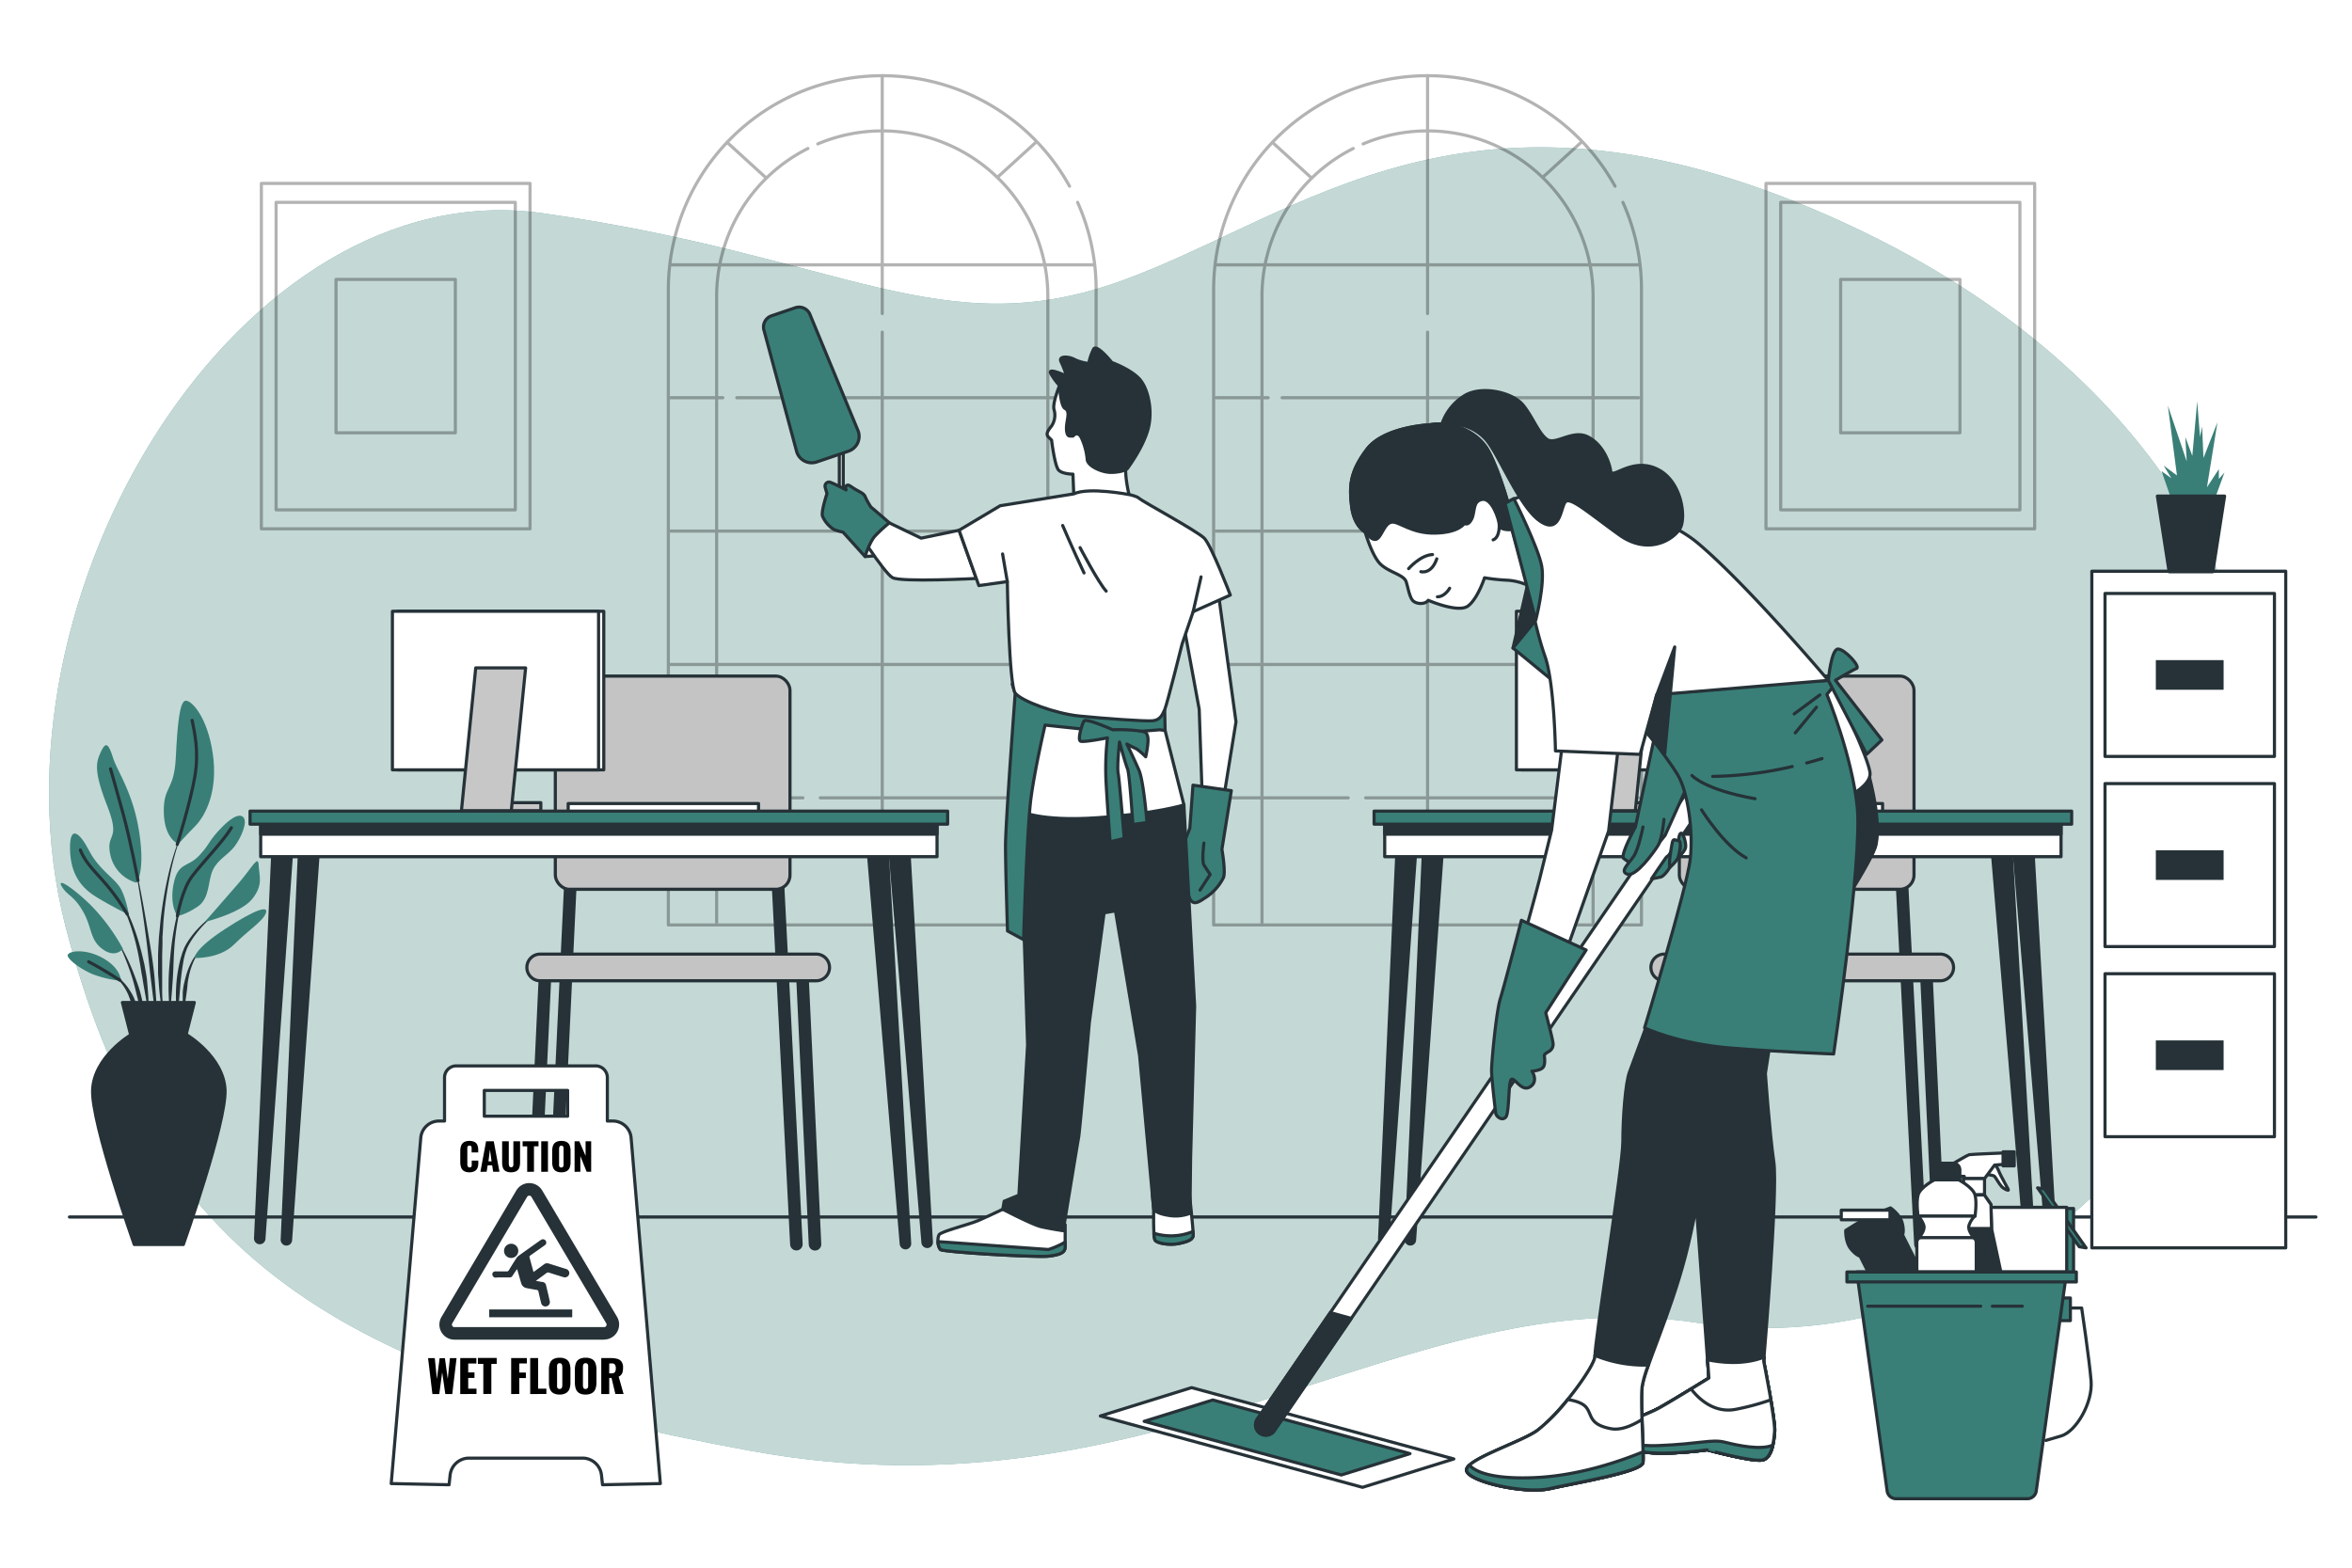 <svg class="animated" id="freepik_stories-cleaning-service" xmlns="http://www.w3.org/2000/svg" viewBox="0 0 750 500" version="1.1" xmlns:xlink="http://www.w3.org/1999/xlink" xmlns:svgjs="http://svgjs.com/svgjs"><style>svg#freepik_stories-cleaning-service:not(.animated) .animable {opacity: 0;}svg#freepik_stories-cleaning-service.animated #freepik--background-simple--inject-47 {animation: 1s 1 forwards cubic-bezier(.36,-0.01,.5,1.38) zoomOut;animation-delay: 0s;}svg#freepik_stories-cleaning-service.animated #freepik--Windows--inject-47 {animation: 1s 1 forwards cubic-bezier(.36,-0.01,.5,1.38) slideDown;animation-delay: 0s;}svg#freepik_stories-cleaning-service.animated #freepik--Floor--inject-47 {animation: 1s 1 forwards cubic-bezier(.36,-0.01,.5,1.38) slideLeft;animation-delay: 0s;}svg#freepik_stories-cleaning-service.animated #freepik--Plant--inject-47 {animation: 1s 1 forwards cubic-bezier(.36,-0.01,.5,1.38) fadeIn;animation-delay: 0s;}svg#freepik_stories-cleaning-service.animated #freepik--Pictures--inject-47 {animation: 1s 1 forwards cubic-bezier(.36,-0.01,.5,1.38) slideLeft;animation-delay: 0s;}svg#freepik_stories-cleaning-service.animated #freepik--file-cabinet--inject-47 {animation: 1s 1 forwards cubic-bezier(.36,-0.01,.5,1.38) slideRight;animation-delay: 0s;}svg#freepik_stories-cleaning-service.animated #freepik--table-2--inject-47 {animation: 1s 1 forwards cubic-bezier(.36,-0.01,.5,1.38) zoomOut;animation-delay: 0s;}svg#freepik_stories-cleaning-service.animated #freepik--table-1--inject-47 {animation: 1s 1 forwards cubic-bezier(.36,-0.01,.5,1.38) zoomOut;animation-delay: 0s;}svg#freepik_stories-cleaning-service.animated #freepik--character-2--inject-47 {animation: 1s 1 forwards cubic-bezier(.36,-0.01,.5,1.38) lightSpeedRight;animation-delay: 0s;}svg#freepik_stories-cleaning-service.animated #freepik--character-1--inject-47 {animation: 1s 1 forwards cubic-bezier(.36,-0.01,.5,1.38) slideUp;animation-delay: 0s;}svg#freepik_stories-cleaning-service.animated #freepik--Bucket--inject-47 {animation: 1s 1 forwards cubic-bezier(.36,-0.01,.5,1.38) slideDown;animation-delay: 0s;}svg#freepik_stories-cleaning-service.animated #freepik--Sign--inject-47 {animation: 1s 1 forwards cubic-bezier(.36,-0.01,.5,1.38) lightSpeedRight;animation-delay: 0s;}            @keyframes zoomOut {                0% {                    opacity: 0;                    transform: scale(1.5);                }                100% {                    opacity: 1;                    transform: scale(1);                }            }                    @keyframes slideDown {                0% {                    opacity: 0;                    transform: translateY(-30px);                }                100% {                    opacity: 1;                    transform: translateY(0);                }            }                    @keyframes slideLeft {                0% {                    opacity: 0;                    transform: translateX(-30px);                }                100% {                    opacity: 1;                    transform: translateX(0);                }            }                    @keyframes fadeIn {                0% {                    opacity: 0;                }                100% {                    opacity: 1;                }            }                    @keyframes slideRight {                0% {                    opacity: 0;                    transform: translateX(30px);                }                100% {                    opacity: 1;                    transform: translateX(0);                }            }                    @keyframes lightSpeedRight {              from {                transform: translate3d(50%, 0, 0) skewX(-20deg);                opacity: 0;              }              60% {                transform: skewX(10deg);                opacity: 1;              }              80% {                transform: skewX(-2deg);              }              to {                opacity: 1;                transform: translate3d(0, 0, 0);              }            }                    @keyframes slideUp {                0% {                    opacity: 0;                    transform: translateY(30px);                }                100% {                    opacity: 1;                    transform: inherit;                }            }        </style><g id="freepik--background-simple--inject-47" class="animable" style="transform-origin: 367.302px 257.157px;"><path d="M713.57,200.9S697.55,119.21,583,68.76s-167.54-.24-225.11,20.7S269.12,81.58,173,68-6.36,189.68,20.87,295.39s87.29,143.35,218.62,167.37,209-55.26,301.91-40.84S744.8,355.45,713.57,200.9Z" style="fill: rgb(57, 127, 119); transform-origin: 367.302px 257.157px;" id="elzxn8e98rwkj" class="animable"></path><g id="elfycyutx5ohh"><path d="M713.57,200.9S697.55,119.21,583,68.76s-167.54-.24-225.11,20.7S269.12,81.58,173,68-6.36,189.68,20.87,295.39s87.29,143.35,218.62,167.37,209-55.26,301.91-40.84S744.8,355.45,713.57,200.9Z" style="fill: rgb(255, 255, 255); opacity: 0.7; transform-origin: 367.302px 257.157px;" class="animable"></path></g></g><g id="freepik--Windows--inject-47" class="animable" style="transform-origin: 368.275px 159.575px;"><g id="elkcoo7kz6zec"><g style="opacity: 0.3; transform-origin: 281.325px 159.575px;" class="animable"><path d="M343.62,64.53a68,68,0,0,1,5.91,27.82V295H213.12V92.35a68.2,68.2,0,0,1,68.21-68.2h0a68.19,68.19,0,0,1,59.72,35.24" style="fill: none; stroke: rgb(0, 0, 0); stroke-linecap: round; stroke-linejoin: round; transform-origin: 281.325px 159.575px;" id="elpvizpkqcpop" class="animable"></path><path d="M260.77,45.9a52.72,52.72,0,0,1,20.56-4.15h0a52.8,52.8,0,0,1,52.8,52.8v199.7" style="fill: none; stroke: rgb(0, 0, 0); stroke-linecap: round; stroke-linejoin: round; transform-origin: 297.45px 168px;" id="el7cofwt3r1ai" class="animable"></path><path d="M228.52,294.25V94.55a52.79,52.79,0,0,1,29.11-47.19" style="fill: none; stroke: rgb(0, 0, 0); stroke-linecap: round; stroke-linejoin: round; transform-origin: 243.075px 170.805px;" id="elqkqgq3jji0o" class="animable"></path><line x1="281.33" y1="105.93" x2="281.33" y2="294.62" style="fill: none; stroke: rgb(0, 0, 0); stroke-linecap: round; stroke-linejoin: round; transform-origin: 281.33px 200.275px;" id="elatjtkjdjrp" class="animable"></line><line x1="281.33" y1="24.15" x2="281.33" y2="100.01" style="fill: none; stroke: rgb(0, 0, 0); stroke-linecap: round; stroke-linejoin: round; transform-origin: 281.33px 62.08px;" id="el2tbg2sg6wvy" class="animable"></line><line x1="213.86" y1="84.47" x2="348.62" y2="84.47" style="fill: none; stroke: rgb(0, 0, 0); stroke-linecap: round; stroke-linejoin: round; transform-origin: 281.24px 84.47px;" id="elufv7k62jljk" class="animable"></line><line x1="234.94" y1="126.85" x2="348.62" y2="126.85" style="fill: none; stroke: rgb(0, 0, 0); stroke-linecap: round; stroke-linejoin: round; transform-origin: 291.78px 126.85px;" id="elkdij2kstuur" class="animable"></line><line x1="213.86" y1="126.85" x2="230.5" y2="126.85" style="fill: none; stroke: rgb(0, 0, 0); stroke-linecap: round; stroke-linejoin: round; transform-origin: 222.18px 126.85px;" id="elgpwmh006gs" class="animable"></line><line x1="213.86" y1="169.39" x2="348.62" y2="169.39" style="fill: none; stroke: rgb(0, 0, 0); stroke-linecap: round; stroke-linejoin: round; transform-origin: 281.24px 169.39px;" id="elufsreqbqs8" class="animable"></line><line x1="327.79" y1="211.93" x2="348.62" y2="211.93" style="fill: none; stroke: rgb(0, 0, 0); stroke-linecap: round; stroke-linejoin: round; transform-origin: 338.205px 211.93px;" id="elr2kdu4wup4l" class="animable"></line><line x1="213.86" y1="211.93" x2="321.51" y2="211.93" style="fill: none; stroke: rgb(0, 0, 0); stroke-linecap: round; stroke-linejoin: round; transform-origin: 267.685px 211.93px;" id="elefam607bdrk" class="animable"></line><line x1="261.57" y1="254.46" x2="348.62" y2="254.46" style="fill: none; stroke: rgb(0, 0, 0); stroke-linecap: round; stroke-linejoin: round; transform-origin: 305.095px 254.46px;" id="eli9sa4v4hpsh" class="animable"></line><line x1="213.86" y1="254.46" x2="256.02" y2="254.46" style="fill: none; stroke: rgb(0, 0, 0); stroke-linecap: round; stroke-linejoin: round; transform-origin: 234.94px 254.46px;" id="el3el1zgute3b" class="animable"></line><line x1="231.88" y1="45.43" x2="244.1" y2="56.56" style="fill: none; stroke: rgb(0, 0, 0); stroke-linecap: round; stroke-linejoin: round; transform-origin: 237.99px 50.995px;" id="el7ixd5ma2bym" class="animable"></line><line x1="330.27" y1="45.43" x2="318.05" y2="56.56" style="fill: none; stroke: rgb(0, 0, 0); stroke-linecap: round; stroke-linejoin: round; transform-origin: 324.16px 50.995px;" id="el25raadlwuxz" class="animable"></line></g></g><g id="elnukzqakd28"><g style="opacity: 0.3; transform-origin: 455.215px 159.575px;" class="animable"><path d="M517.51,64.53a68,68,0,0,1,5.92,27.82V295H387V92.35a68.2,68.2,0,0,1,68.21-68.2h0A68.21,68.21,0,0,1,515,59.39" style="fill: none; stroke: rgb(0, 0, 0); stroke-linecap: round; stroke-linejoin: round; transform-origin: 455.215px 159.575px;" id="elllgevn195ad" class="animable"></path><path d="M434.67,45.9a52.63,52.63,0,0,1,20.55-4.15h0A52.81,52.81,0,0,1,508,94.55v199.7" style="fill: none; stroke: rgb(0, 0, 0); stroke-linecap: round; stroke-linejoin: round; transform-origin: 471.335px 168px;" id="elfblgk112tp" class="animable"></path><path d="M402.42,294.25V94.55a52.78,52.78,0,0,1,29.1-47.19" style="fill: none; stroke: rgb(0, 0, 0); stroke-linecap: round; stroke-linejoin: round; transform-origin: 416.97px 170.805px;" id="el43qy5e2y87w" class="animable"></path><line x1="455.22" y1="105.93" x2="455.22" y2="294.62" style="fill: none; stroke: rgb(0, 0, 0); stroke-linecap: round; stroke-linejoin: round; transform-origin: 455.22px 200.275px;" id="elowvvyck7d67" class="animable"></line><line x1="455.22" y1="24.15" x2="455.22" y2="100.01" style="fill: none; stroke: rgb(0, 0, 0); stroke-linecap: round; stroke-linejoin: round; transform-origin: 455.22px 62.08px;" id="ellfjhmhtjzf" class="animable"></line><line x1="387.75" y1="84.47" x2="522.51" y2="84.47" style="fill: none; stroke: rgb(0, 0, 0); stroke-linecap: round; stroke-linejoin: round; transform-origin: 455.13px 84.47px;" id="el8skyrxqzpdp" class="animable"></line><line x1="408.83" y1="126.85" x2="522.51" y2="126.85" style="fill: none; stroke: rgb(0, 0, 0); stroke-linecap: round; stroke-linejoin: round; transform-origin: 465.67px 126.85px;" id="elyo10qoq1zzs" class="animable"></line><line x1="387.75" y1="126.85" x2="404.39" y2="126.85" style="fill: none; stroke: rgb(0, 0, 0); stroke-linecap: round; stroke-linejoin: round; transform-origin: 396.07px 126.85px;" id="eli5jccn2tewr" class="animable"></line><line x1="387.75" y1="169.39" x2="522.51" y2="169.39" style="fill: none; stroke: rgb(0, 0, 0); stroke-linecap: round; stroke-linejoin: round; transform-origin: 455.13px 169.39px;" id="elunq6oo4jmk9" class="animable"></line><line x1="501.69" y1="211.93" x2="522.51" y2="211.93" style="fill: none; stroke: rgb(0, 0, 0); stroke-linecap: round; stroke-linejoin: round; transform-origin: 512.1px 211.93px;" id="elrta9bwok5q" class="animable"></line><line x1="387.75" y1="211.93" x2="495.4" y2="211.93" style="fill: none; stroke: rgb(0, 0, 0); stroke-linecap: round; stroke-linejoin: round; transform-origin: 441.575px 211.93px;" id="el2aa12x5dl9c" class="animable"></line><line x1="435.47" y1="254.46" x2="522.51" y2="254.46" style="fill: none; stroke: rgb(0, 0, 0); stroke-linecap: round; stroke-linejoin: round; transform-origin: 478.99px 254.46px;" id="elic8c5bpvdk" class="animable"></line><line x1="387.75" y1="254.46" x2="429.92" y2="254.46" style="fill: none; stroke: rgb(0, 0, 0); stroke-linecap: round; stroke-linejoin: round; transform-origin: 408.835px 254.46px;" id="elw7cqr4tk12" class="animable"></line><line x1="405.77" y1="45.43" x2="417.99" y2="56.56" style="fill: none; stroke: rgb(0, 0, 0); stroke-linecap: round; stroke-linejoin: round; transform-origin: 411.88px 50.995px;" id="eljrw7s4lomg" class="animable"></line><line x1="504.16" y1="45.43" x2="491.94" y2="56.56" style="fill: none; stroke: rgb(0, 0, 0); stroke-linecap: round; stroke-linejoin: round; transform-origin: 498.05px 50.995px;" id="els1ns6pfb008" class="animable"></line></g></g></g><g id="freepik--Floor--inject-47" class="animable" style="transform-origin: 380.325px 388.15px;"><line x1="22.14" y1="388.15" x2="738.51" y2="388.15" style="fill: none; stroke: rgb(38, 50, 56); stroke-linecap: round; stroke-linejoin: round; transform-origin: 380.325px 388.15px;" id="elli0udkhjx8p" class="animable"></line></g><g id="freepik--Plant--inject-47" class="animable" style="transform-origin: 52.135px 310.198px;"><path d="M58.2,265.23h0a.08.08,0,0,0,0-.09.08.08,0,0,0-.09,0,85.86,85.86,0,0,0-4.47,14,129.44,129.44,0,0,0-2.46,14.52l-.35,3.68c-.06.61-.12,1.22-.17,1.83l-.1,1.84c-.05,1.23-.13,2.46-.16,3.69l0,3.69,0,1.84c0,.62.07,1.23.12,1.84.09,1.23.16,2.46.28,3.68.23,2.45.6,4.88,1,7.3a.06.06,0,0,0,.06.06.06.06,0,0,0,.06-.07h0c0-1.23,0-2.45-.08-3.68s-.14-2.44-.13-3.66,0-2.44,0-3.66l0-1.83,0-1.83,0-3.66.1-3.65,0-1.83c0-.61.07-1.22.1-1.82l.22-3.66a130.75,130.75,0,0,1,2.07-14.48A84.11,84.11,0,0,1,58.2,265.23Z" style="fill: rgb(38, 50, 56); transform-origin: 54.307px 294.118px;" id="elt3ldm09c25" class="animable"></path><path d="M58.72,284.35a.07.07,0,0,0,0-.08.06.06,0,0,0-.08,0,86.77,86.77,0,0,0-2.6,9.28,87.73,87.73,0,0,0-1.54,9.54c-.32,3.2-.68,6.41-.73,9.62a81.84,81.84,0,0,0,.35,9.65.06.06,0,0,0,.05.06.08.08,0,0,0,.08-.06c.37-3.2.59-6.4.82-9.59s.25-6.4.46-9.59a84.6,84.6,0,0,1,1.14-9.5A88.58,88.58,0,0,1,58.72,284.35Z" style="fill: rgb(38, 50, 56); transform-origin: 56.241px 303.337px;" id="elciy1z04k3pe" class="animable"></path><path d="M69.32,291.07a.07.07,0,0,0-.09,0,32.62,32.62,0,0,0-7.09,6.18,29.36,29.36,0,0,0-2.77,3.85l-.57,1.08-.44,1.12a11.6,11.6,0,0,0-.39,1.13c-.11.38-.24.76-.35,1.14a45.73,45.73,0,0,0-1.46,9.35,53.81,53.81,0,0,0,.35,9.41.06.06,0,0,0,.06.06s.07,0,.07-.06l.81-9.32a82.74,82.74,0,0,1,1.18-9.19c.08-.38.19-.74.28-1.11a10,10,0,0,1,.33-1.1l.38-1.08.49-1a26.67,26.67,0,0,1,2.54-3.85,32.18,32.18,0,0,1,6.65-6.48h0A.07.07,0,0,0,69.32,291.07Z" style="fill: rgb(38, 50, 56); transform-origin: 62.724px 307.722px;" id="elzfea61suohm" class="animable"></path><path d="M64.19,303.05A10.34,10.34,0,0,0,61,306.92a22.58,22.58,0,0,0-1.81,4.75c-.12.4-.22.81-.31,1.23l-.29,1.24a21.26,21.26,0,0,0-.32,2.51c0,.85,0,1.69,0,2.54a21.31,21.31,0,0,0,.34,2.51.06.06,0,0,0,0,.06.08.08,0,0,0,.08-.06,24.17,24.17,0,0,0,.44-2.47c.13-.82.26-1.64.36-2.45s.23-1.63.29-2.45.17-1.63.35-2.43a22,22,0,0,1,1.38-4.7,10.34,10.34,0,0,1,2.71-4h0a.06.06,0,0,0,0-.08A.07.07,0,0,0,64.19,303.05Z" style="fill: rgb(38, 50, 56); transform-origin: 61.253px 312.405px;" id="elbdsoeez4kus" class="animable"></path><path d="M49.33,312.38c-.35-4.13-1-8.23-1.68-12.32s-1.36-8.18-2.11-12.26-1.58-8.13-2.46-12.18a.08.08,0,0,0-.08-.05.07.07,0,0,0,0,.08c.71,4.08,1.35,8.17,2,12.26s1.2,8.19,1.72,12.29.9,8.22,1.41,12.32l1.52,12.32a.06.06,0,0,0,.06.05s.06,0,.07-.06c0-1,0-2.07.07-3.11s0-2.08-.06-3.12C49.66,316.52,49.48,314.45,49.33,312.38Z" style="fill: rgb(38, 50, 56); transform-origin: 46.433px 300.23px;" id="elah9ln39pawp" class="animable"></path><path d="M46.85,312.32c-.22-1.64-.53-3.26-.84-4.89L45.43,305c-.19-.81-.37-1.62-.61-2.41a67.53,67.53,0,0,0-3.16-9.41l-.49-1.14L40.61,291c-.35-.75-.77-1.47-1.17-2.19a18.65,18.65,0,0,0-3-4,.06.06,0,0,0-.09.09h0A18.34,18.34,0,0,1,39.1,289c.36.73.74,1.46,1,2.22l.48,1.12.43,1.15a67.15,67.15,0,0,1,2.76,9.41c.38,1.6.63,3.22.94,4.82l.38,2.43c.14.8.32,1.61.43,2.42.26,1.61.55,3.23.84,4.85s.54,3.24.89,4.86a.06.06,0,0,0,.06.06s.06,0,.07-.07c0-1.65,0-3.31-.12-5S47,314,46.85,312.32Z" style="fill: rgb(38, 50, 56); transform-origin: 41.856px 303.566px;" id="elf96h27bat7l" class="animable"></path><path d="M43.42,312.54a68.32,68.32,0,0,0-2.62-6.38,57,57,0,0,0-3.29-6.05.1.1,0,0,0-.09,0,.07.07,0,0,0,0,.09,59,59,0,0,1,2.81,6.23c.84,2.12,1.6,4.27,2.23,6.45s1.11,4.4,1.69,6.59,1.1,4.39,1.78,6.61a.06.06,0,0,0,.06.05A.07.07,0,0,0,46,326a32.4,32.4,0,0,0-.64-6.88A43.08,43.08,0,0,0,43.42,312.54Z" style="fill: rgb(38, 50, 56); transform-origin: 41.722px 313.115px;" id="elmsbqzxq99vr" class="animable"></path><path d="M43.28,319.77A14.74,14.74,0,0,0,41.46,316a15.93,15.93,0,0,0-2.65-3.3,12.23,12.23,0,0,0-1.69-1.27,6.71,6.71,0,0,0-1.91-.86.07.07,0,0,0-.08,0,.07.07,0,0,0,0,.09h0a9.59,9.59,0,0,1,3.18,2.47,15.49,15.49,0,0,1,2.21,3.34c.63,1.19.95,2.5,1.5,3.73.24.63.48,1.26.75,1.89a16.59,16.59,0,0,0,.84,1.91h0a.1.1,0,0,0,.05,0,.07.07,0,0,0,.07-.07,14.83,14.83,0,0,0-.08-2.11A20.47,20.47,0,0,0,43.28,319.77Z" style="fill: rgb(38, 50, 56); transform-origin: 39.426px 317.28px;" id="elb0h1mx3im5c" class="animable"></path><path d="M43.54,281.55a11.8,11.8,0,0,1-8.35-8.87c-1.56-7.3,3.48-4.17-1-15.65S30.67,243,32.24,239.65s2.43-2.26,3.82,2.09,6.43,11.12,8.35,23.81S43.54,281.55,43.54,281.55Z" style="fill: rgb(57, 127, 119); transform-origin: 38.008px 259.618px;" id="el2wnxsayybeh" class="animable"></path><path d="M56.92,269.2s-4.52-1.56-4.69-10.08,3.3-6.78,3.82-17.38,1.22-18.08,3.13-18.26,7,5.22,8.69,17-2.26,19.64-5.73,23.12S56.92,269.2,56.92,269.2Z" style="fill: rgb(57, 127, 119); transform-origin: 60.249px 246.338px;" id="elu7r6wudykr" class="animable"></path><path d="M41.1,291.8s-1-6.26-3.13-9.21-6.6-5.56-9.56-11.3-6.26-8.52-6.08-.35,3.82,12.34,8.34,15.13S41.1,291.8,41.1,291.8Z" style="fill: rgb(57, 127, 119); transform-origin: 31.712px 278.817px;" id="el404knbvspb" class="animable"></path><path d="M39.19,302.58a62.4,62.4,0,0,0-10.26-13.91c-6.08-5.91-10.95-8.86-9.21-5.91s3.82,2.78,6.78,8,2.09,9,6.26,12S39.19,302.58,39.19,302.58Z" style="fill: rgb(57, 127, 119); transform-origin: 29.276px 292.826px;" id="elcdkiezui0a" class="animable"></path><path d="M38.67,312.84c-.18-.52-.35-4.35-6.26-7.48s-11.47-1.91-10.78-.34,4.35,4.17,8,5.73A36.67,36.67,0,0,0,38.67,312.84Z" style="fill: rgb(57, 127, 119); transform-origin: 30.121px 308.126px;" id="elhfnq476mie9" class="animable"></path><path d="M56.57,292.15s-2.6-3.3-1.21-10.26,4.52-5.21,8-8.86,2.79-4.17,6.26-8,6.61-5.91,8-4.35-.7,6.44-2.78,9.22-5.39,4.17-7,7.65-.86,9-4.86,11.65S56.57,292.15,56.57,292.15Z" style="fill: rgb(57, 127, 119); transform-origin: 66.51px 276.154px;" id="el1x7e71lzbuw" class="animable"></path><path d="M65.27,294.06s6.26-7.12,10.78-12.34,6.25-9.21,6.43-5.74,1.56,6.26-2.09,10.78S65.27,294.06,65.27,294.06Z" style="fill: rgb(57, 127, 119); transform-origin: 74.077px 284.368px;" id="elu5tjp7eud7a" class="animable"></path><path d="M62,305.54s-.17-2.78,9.74-9.22,14.08-7.65,13-5-5.39,5.22-10.09,9.91S62,305.54,62,305.54Z" style="fill: rgb(57, 127, 119); transform-origin: 73.453px 297.777px;" id="el2i5uy901pvd" class="animable"></path><path d="M44,280.81s-2.33-12.48-4.76-21.34-4-14.26-4-14.26" style="fill: none; stroke: rgb(38, 50, 56); stroke-linecap: round; stroke-linejoin: round; transform-origin: 39.62px 263.01px;" id="elzzn2ion9t8m" class="animable"></path><path d="M56.52,269.33s4.23-13.51,5.62-21.68-.18-14.26-.87-17.91" style="fill: none; stroke: rgb(38, 50, 56); stroke-linecap: round; stroke-linejoin: round; transform-origin: 59.608px 249.535px;" id="elq7v9qu448wa" class="animable"></path><path d="M40.55,291.54a65.86,65.86,0,0,0-6.4-9.12c-3.83-4.52-6.78-7-8.52-11.3" style="fill: none; stroke: rgb(38, 50, 56); stroke-linecap: round; stroke-linejoin: round; transform-origin: 33.09px 281.33px;" id="eliwjxqkc2f4" class="animable"></path><path d="M56.57,292.15s1.4-8.34,4.7-12.69S71.18,268.33,73.79,264" style="fill: none; stroke: rgb(38, 50, 56); stroke-linecap: round; stroke-linejoin: round; transform-origin: 65.18px 278.075px;" id="eln8zvzcj7byq" class="animable"></path><path d="M38.26,312.65s-5.85-3.81-10-5.9" style="fill: none; stroke: rgb(38, 50, 56); stroke-linecap: round; stroke-linejoin: round; transform-origin: 33.26px 309.7px;" id="elig3gnip6xxe" class="animable"></path><path d="M71.76,347.69c-.4-10.55-12.12-17.58-12.12-17.58h-18s-11.72,7-12.11,17.58,13.28,49.23,13.28,49.23H58.47S72.15,358.24,71.76,347.69Z" style="fill: rgb(38, 50, 56); stroke: rgb(38, 50, 56); stroke-linecap: round; stroke-linejoin: round; transform-origin: 50.645px 363.515px;" id="eldc8kgzga76w" class="animable"></path><polygon points="61.96 319.74 39.03 319.74 41.68 330.11 59.31 330.11 61.96 319.74" style="fill: rgb(38, 50, 56); stroke: rgb(38, 50, 56); stroke-linecap: round; stroke-linejoin: round; transform-origin: 50.495px 324.925px;" id="elctx0wici0gw" class="animable"></polygon></g><g id="freepik--Pictures--inject-47" class="animable" style="transform-origin: 366.075px 113.58px;"><g id="el2xadbdhekfk"><g style="opacity: 0.3; transform-origin: 605.97px 113.58px;" class="animable"><rect x="563.13" y="58.5" width="85.68" height="110.16" style="fill: none; stroke: rgb(0, 0, 0); stroke-linecap: round; stroke-linejoin: round; transform-origin: 605.97px 113.58px;" id="elsu3qj0gu7ai" class="animable"></rect><rect x="567.83" y="64.53" width="76.28" height="98.08" style="fill: none; stroke: rgb(0, 0, 0); stroke-linecap: round; stroke-linejoin: round; transform-origin: 605.97px 113.57px;" id="elc5s4tvlzgzf" class="animable"></rect><rect x="586.94" y="89.11" width="38.05" height="48.92" style="fill: none; stroke: rgb(0, 0, 0); stroke-linecap: round; stroke-linejoin: round; transform-origin: 605.965px 113.57px;" id="elchyf9li2tkv" class="animable"></rect></g></g><g id="elq1343xoe0ss"><g style="opacity: 0.3; transform-origin: 126.18px 113.58px;" class="animable"><rect x="83.34" y="58.5" width="85.68" height="110.16" style="fill: none; stroke: rgb(0, 0, 0); stroke-linecap: round; stroke-linejoin: round; transform-origin: 126.18px 113.58px;" id="el8p706dx27nj" class="animable"></rect><rect x="88.04" y="64.53" width="76.28" height="98.08" style="fill: none; stroke: rgb(0, 0, 0); stroke-linecap: round; stroke-linejoin: round; transform-origin: 126.18px 113.57px;" id="ela7uygyfuh7e" class="animable"></rect><rect x="107.15" y="89.11" width="38.05" height="48.92" style="fill: none; stroke: rgb(0, 0, 0); stroke-linecap: round; stroke-linejoin: round; transform-origin: 126.175px 113.57px;" id="el1kl7ezu63rw" class="animable"></rect></g></g></g><g id="freepik--file-cabinet--inject-47" class="animable" style="transform-origin: 697.955px 263.005px;"><g id="el9kdcdre2z1v"><rect x="667.04" y="182.19" width="61.83" height="215.8" style="fill: rgb(255, 255, 255); stroke: rgb(38, 50, 56); stroke-linecap: round; stroke-linejoin: round; transform-origin: 697.955px 290.09px; transform: rotate(180deg);" class="animable"></rect></g><g id="elucrkuhbr5il"><rect x="671.24" y="189.28" width="54.03" height="51.98" style="fill: rgb(255, 255, 255); stroke: rgb(38, 50, 56); stroke-linecap: round; stroke-linejoin: round; transform-origin: 698.255px 215.27px; transform: rotate(180deg);" class="animable"></rect></g><g id="el1ysczuy5pwxh"><rect x="687.45" y="210.54" width="21.61" height="9.45" style="fill: rgb(38, 50, 56); transform-origin: 698.255px 215.265px; transform: rotate(180deg);" class="animable"></rect></g><g id="el4wjmgecpl3c"><rect x="671.24" y="249.92" width="54.03" height="51.98" style="fill: rgb(255, 255, 255); stroke: rgb(38, 50, 56); stroke-linecap: round; stroke-linejoin: round; transform-origin: 698.255px 275.91px; transform: rotate(180deg);" class="animable"></rect></g><g id="elr1jffr6zfc"><rect x="687.45" y="271.19" width="21.61" height="9.45" style="fill: rgb(38, 50, 56); transform-origin: 698.255px 275.915px; transform: rotate(180deg);" class="animable"></rect></g><g id="el0cjdawl34kwh"><rect x="671.24" y="310.56" width="54.03" height="51.98" style="fill: rgb(255, 255, 255); stroke: rgb(38, 50, 56); stroke-linecap: round; stroke-linejoin: round; transform-origin: 698.255px 336.55px; transform: rotate(180deg);" class="animable"></rect></g><g id="elltz8cuz5woo"><rect x="687.45" y="331.83" width="21.61" height="9.45" style="fill: rgb(38, 50, 56); transform-origin: 698.255px 336.555px; transform: rotate(180deg);" class="animable"></rect></g><polyline points="705.98 159.87 709.32 150.74 707.54 152.74 707.54 149.62 703.75 155.41 707.09 134.7 702.64 146.06 702.2 136.04 701.53 139.38 700.64 128.02 699.08 145.39 696.85 139.38 697.3 147.17 691.28 129.36 694.18 151.63 689.95 148.51 692.4 152.52 689.28 150.29 692.84 160.53 705.76 160.76" style="fill: rgb(57, 127, 119); transform-origin: 699.3px 144.39px;" id="elajumlpc0fwv" class="animable"></polyline><polygon points="691.69 182.35 705.62 182.35 709.37 158.23 687.94 158.23 691.69 182.35" style="fill: rgb(38, 50, 56); stroke: rgb(38, 50, 56); stroke-linecap: round; stroke-linejoin: round; transform-origin: 698.655px 170.29px;" id="elnnoy8kjkn2k" class="animable"></polygon></g><g id="freepik--table-2--inject-47" class="animable" style="transform-origin: 549.39px 296.476px;"><line x1="528.21" y1="396.85" x2="532.4" y2="307.54" style="fill: none; stroke: rgb(38, 50, 56); stroke-linecap: round; stroke-miterlimit: 10; stroke-width: 4px; transform-origin: 530.305px 352.195px;" id="ell59l20v7xop" class="animable"></line><line x1="534.85" y1="396.82" x2="540.43" y2="279.25" style="fill: none; stroke: rgb(38, 50, 56); stroke-linecap: round; stroke-miterlimit: 10; stroke-width: 4px; transform-origin: 537.64px 338.035px;" id="elp6e006arkw" class="animable"></line><line x1="612.38" y1="396.82" x2="606.44" y2="280.64" style="fill: none; stroke: rgb(38, 50, 56); stroke-linecap: round; stroke-miterlimit: 10; stroke-width: 4px; transform-origin: 609.41px 338.73px;" id="eln0npkurjr08" class="animable"></line><line x1="618.32" y1="396.85" x2="614.12" y2="307.54" style="fill: none; stroke: rgb(38, 50, 56); stroke-linecap: round; stroke-miterlimit: 10; stroke-width: 4px; transform-origin: 616.22px 352.195px;" id="elrdybcys5ypa" class="animable"></line><rect x="535.5" y="215.63" width="74.83" height="68" rx="4.5" style="fill: rgb(196, 196, 196); stroke: rgb(38, 50, 56); stroke-linecap: round; stroke-linejoin: round; transform-origin: 572.915px 249.63px;" id="el5grc9jbq51" class="animable"></rect><path d="M618.69,312.81h-88a4.26,4.26,0,0,1-4.25-4.26h0a4.26,4.26,0,0,1,4.25-4.25h88a4.26,4.26,0,0,1,4.26,4.25h0A4.26,4.26,0,0,1,618.69,312.81Z" style="fill: rgb(196, 196, 196); stroke: rgb(38, 50, 56); stroke-linecap: round; stroke-linejoin: round; transform-origin: 574.695px 308.555px;" id="el5rahypkm8v6" class="animable"></path><rect x="539.61" y="256.28" width="60.7" height="2.69" style="fill: rgb(255, 255, 255); stroke: rgb(38, 50, 56); stroke-linecap: round; stroke-linejoin: round; transform-origin: 569.96px 257.625px;" id="elprhu39za5o" class="animable"></rect><rect x="485.21" y="194.97" width="65.74" height="50.57" style="fill: rgb(255, 255, 255); stroke: rgb(38, 50, 56); stroke-linecap: round; stroke-linejoin: round; transform-origin: 518.08px 220.255px;" id="elompiyrysmyk" class="animable"></rect><rect x="483.55" y="194.97" width="65.74" height="50.57" style="fill: rgb(255, 255, 255); stroke: rgb(38, 50, 56); stroke-linecap: round; stroke-linejoin: round; transform-origin: 516.42px 220.255px;" id="elz0b9lzs74rg" class="animable"></rect><polygon points="530.89 256 514.58 256 510.01 258.59 530.89 258.59 530.89 256" style="fill: rgb(199, 199, 199); stroke: rgb(38, 50, 56); stroke-linecap: round; stroke-linejoin: round; transform-origin: 520.45px 257.295px;" id="el5pwuorfmdta" class="animable"></polygon><polygon points="521.47 258.59 505.56 258.59 510.13 213.02 526.03 213.02 521.47 258.59" style="fill: rgb(199, 199, 199); stroke: rgb(38, 50, 56); stroke-linecap: round; stroke-linejoin: round; transform-origin: 515.795px 235.805px;" id="el7hsnqwvmw5d" class="animable"></polygon><path d="M642.07,269.37l10.68,127a1.38,1.38,0,0,0,1.67,1.16,1.36,1.36,0,0,0,1-1.47l-7.27-126.69Z" style="fill: rgb(38, 50, 56); stroke: rgb(38, 50, 56); stroke-linecap: round; stroke-linejoin: round; transform-origin: 648.749px 333.467px;" id="elr82hrmgx40d" class="animable"></path><path d="M635.11,269.37l10.71,127.42a1.39,1.39,0,0,0,1.67,1.16,1.36,1.36,0,0,0,1-1.47l-7.29-127.11Z" style="fill: rgb(38, 50, 56); stroke: rgb(38, 50, 56); stroke-linecap: round; stroke-linejoin: round; transform-origin: 641.804px 333.676px;" id="elf0bex51ppcu" class="animable"></path><path d="M454,269.37,448.4,395.25a1.38,1.38,0,0,0,1,1.48h0a1.34,1.34,0,0,0,1.66-1.13l9-126.23Z" style="fill: rgb(38, 50, 56); stroke: rgb(38, 50, 56); stroke-linecap: round; stroke-linejoin: round; transform-origin: 454.226px 333.071px;" id="elbp8yy1nflp" class="animable"></path><path d="M445.54,269.37l-5.61,125.46a1.38,1.38,0,0,0,1,1.48,1.34,1.34,0,0,0,1.66-1.14l9-125.8Z" style="fill: rgb(38, 50, 56); stroke: rgb(38, 50, 56); stroke-linecap: round; stroke-linejoin: round; transform-origin: 445.756px 332.861px;" id="elslgssgbbjv" class="animable"></path><rect x="441.55" y="262.33" width="215.67" height="10.9" style="fill: rgb(255, 255, 255); stroke: rgb(38, 50, 56); stroke-linecap: round; stroke-linejoin: round; transform-origin: 549.385px 267.78px;" id="ela2gxeoqvp1" class="animable"></rect><rect x="441.55" y="262.33" width="215.67" height="3.74" style="fill: rgb(38, 50, 56); stroke: rgb(38, 50, 56); stroke-linecap: round; stroke-linejoin: round; transform-origin: 549.385px 264.2px;" id="elg18wz7y098b" class="animable"></rect><rect x="438.17" y="258.7" width="222.44" height="4.16" style="fill: rgb(57, 127, 119); stroke: rgb(38, 50, 56); stroke-linecap: round; stroke-linejoin: round; transform-origin: 549.39px 260.78px;" id="elc09xcfqmf1k" class="animable"></rect></g><g id="freepik--table-1--inject-47" class="animable" style="transform-origin: 190.96px 296.476px;"><line x1="169.78" y1="396.85" x2="173.97" y2="307.54" style="fill: none; stroke: rgb(38, 50, 56); stroke-linecap: round; stroke-miterlimit: 10; stroke-width: 4px; transform-origin: 171.875px 352.195px;" id="elplexrshxepf" class="animable"></line><line x1="176.42" y1="396.82" x2="182.01" y2="279.25" style="fill: none; stroke: rgb(38, 50, 56); stroke-linecap: round; stroke-miterlimit: 10; stroke-width: 4px; transform-origin: 179.215px 338.035px;" id="elqwa58j5xorb" class="animable"></line><line x1="253.95" y1="396.82" x2="248.01" y2="280.64" style="fill: none; stroke: rgb(38, 50, 56); stroke-linecap: round; stroke-miterlimit: 10; stroke-width: 4px; transform-origin: 250.98px 338.73px;" id="el4yrn557j8co" class="animable"></line><line x1="259.89" y1="396.85" x2="255.7" y2="307.54" style="fill: none; stroke: rgb(38, 50, 56); stroke-linecap: round; stroke-miterlimit: 10; stroke-width: 4px; transform-origin: 257.795px 352.195px;" id="elveivz0jc3pd" class="animable"></line><rect x="177.08" y="215.63" width="74.83" height="68" rx="4.5" style="fill: rgb(196, 196, 196); stroke: rgb(38, 50, 56); stroke-linecap: round; stroke-linejoin: round; transform-origin: 214.495px 249.63px;" id="eldkn5l3fqtji" class="animable"></rect><path d="M260.27,312.81h-88a4.26,4.26,0,0,1-4.26-4.26h0a4.26,4.26,0,0,1,4.26-4.25h88a4.26,4.26,0,0,1,4.25,4.25h0A4.26,4.26,0,0,1,260.27,312.81Z" style="fill: rgb(196, 196, 196); stroke: rgb(38, 50, 56); stroke-linecap: round; stroke-linejoin: round; transform-origin: 216.265px 308.555px;" id="elhz5iwurar" class="animable"></path><rect x="181.18" y="256.28" width="60.7" height="2.69" style="fill: rgb(255, 255, 255); stroke: rgb(38, 50, 56); stroke-linecap: round; stroke-linejoin: round; transform-origin: 211.53px 257.625px;" id="eld8h24jt6bzh" class="animable"></rect><rect x="126.79" y="194.97" width="65.74" height="50.57" style="fill: rgb(255, 255, 255); stroke: rgb(38, 50, 56); stroke-linecap: round; stroke-linejoin: round; transform-origin: 159.66px 220.255px;" id="ele7a77m1etyi" class="animable"></rect><rect x="125.13" y="194.97" width="65.74" height="50.57" style="fill: rgb(255, 255, 255); stroke: rgb(38, 50, 56); stroke-linecap: round; stroke-linejoin: round; transform-origin: 158px 220.255px;" id="elogkxw0jft5l" class="animable"></rect><polygon points="172.46 256 156.15 256 151.58 258.59 172.46 258.59 172.46 256" style="fill: rgb(199, 199, 199); stroke: rgb(38, 50, 56); stroke-linecap: round; stroke-linejoin: round; transform-origin: 162.02px 257.295px;" id="elhw3dmrvq1ht" class="animable"></polygon><polygon points="163.04 258.59 147.14 258.59 151.7 213.02 167.61 213.02 163.04 258.59" style="fill: rgb(199, 199, 199); stroke: rgb(38, 50, 56); stroke-linecap: round; stroke-linejoin: round; transform-origin: 157.375px 235.805px;" id="ellknfz13vc" class="animable"></polygon><path d="M283.65,269.37l10.67,127a1.39,1.39,0,0,0,1.67,1.16,1.36,1.36,0,0,0,1-1.47l-7.27-126.69Z" style="fill: rgb(38, 50, 56); stroke: rgb(38, 50, 56); stroke-linecap: round; stroke-linejoin: round; transform-origin: 290.325px 333.466px;" id="elna3ivbgtlws" class="animable"></path><path d="M276.68,269.37l10.71,127.42a1.39,1.39,0,0,0,1.67,1.16,1.36,1.36,0,0,0,1-1.47L282.8,269.37Z" style="fill: rgb(38, 50, 56); stroke: rgb(38, 50, 56); stroke-linecap: round; stroke-linejoin: round; transform-origin: 283.374px 333.676px;" id="elsd1sw0ul43p" class="animable"></path><path d="M95.6,269.37,90,395.25a1.39,1.39,0,0,0,1,1.48h0a1.33,1.33,0,0,0,1.65-1.13l9-126.23Z" style="fill: rgb(38, 50, 56); stroke: rgb(38, 50, 56); stroke-linecap: round; stroke-linejoin: round; transform-origin: 95.821px 333.071px;" id="el99lwvpy9q6r" class="animable"></path><path d="M87.11,269.37,81.5,394.83a1.39,1.39,0,0,0,1,1.48,1.34,1.34,0,0,0,1.65-1.14l9-125.8Z" style="fill: rgb(38, 50, 56); stroke: rgb(38, 50, 56); stroke-linecap: round; stroke-linejoin: round; transform-origin: 87.321px 332.859px;" id="elyb9v4re4ep" class="animable"></path><rect x="83.13" y="262.33" width="215.67" height="10.9" style="fill: rgb(255, 255, 255); stroke: rgb(38, 50, 56); stroke-linecap: round; stroke-linejoin: round; transform-origin: 190.965px 267.78px;" id="elxkc0q6k7m5o" class="animable"></rect><rect x="83.13" y="262.33" width="215.67" height="3.74" style="fill: rgb(38, 50, 56); stroke: rgb(38, 50, 56); stroke-linecap: round; stroke-linejoin: round; transform-origin: 190.965px 264.2px;" id="ellxa17mw2wxj" class="animable"></rect><rect x="79.74" y="258.7" width="222.44" height="4.16" style="fill: rgb(57, 127, 119); stroke: rgb(38, 50, 56); stroke-linecap: round; stroke-linejoin: round; transform-origin: 190.96px 260.78px;" id="el2od9qt4gaf8" class="animable"></rect></g><g id="freepik--character-2--inject-47" class="animable" style="transform-origin: 475.48px 299.908px;"><polygon points="482.46 206.69 487.06 186.63 489.72 197.81 482.46 206.69" style="fill: rgb(38, 50, 56); stroke: rgb(38, 50, 56); stroke-linecap: round; stroke-linejoin: round; transform-origin: 486.09px 196.66px;" id="elh4pi1qxyrxi" class="animable"></polygon><polygon points="489.72 197.81 482.46 206.69 497.53 219.07 489.72 197.81" style="fill: rgb(57, 127, 119); stroke: rgb(38, 50, 56); stroke-linecap: round; stroke-linejoin: round; transform-origin: 489.995px 208.44px;" id="elbneqpfnd5j" class="animable"></polygon><path d="M456,135.47s-14.64.59-20.11,7.81S430.24,155,431,161.44s4.3,8.2,4.3,8.2,2.24,7.84,5,10.38,7.28,3.29,8.06,5.44c.55,1.5,1,4.73,2.07,6s4,1.43,5,0c0,0,9.56,4.16,12.68,1.82s5.27-9,5.27-9a60.23,60.23,0,0,0,7.42.78,19,19,0,0,1,6.25,1.56s-2.73-11.32-3.9-17.18-4.69-18.36-8.4-25.39S462.07,134.3,456,135.47Z" style="fill: rgb(255, 255, 255); stroke: rgb(38, 50, 56); stroke-linecap: round; stroke-linejoin: round; transform-origin: 458.862px 164.601px;" id="eluyzbe4qi5g" class="animable"></path><path d="M439.22,171.79c1.56-1.17,2.34-5.08,4.69-5.27s6.25,3.71,13.86,3.51,9.18-3.12,9.18-3.12,1.17,1,2.34-1.37.2-5.66,3.32-6.25,5.47,6.45,5.47,8.2c0,1.32,2.73,1.76,4.93,1.24-1.3-6.1-4.68-17.9-8.25-24.67-3.71-7-12.69-9.76-18.75-8.59,0,0-14.64.59-20.11,7.81S430.24,155,431,161.44s4.3,8.2,4.3,8.2S437.66,173,439.22,171.79Z" style="fill: rgb(38, 50, 56); stroke: rgb(38, 50, 56); stroke-linecap: round; stroke-linejoin: round; transform-origin: 456.843px 153.631px;" id="elqh3ttliwwg" class="animable"></path><path d="M449.18,181.36s3.71-4.3,7.62-4.49" style="fill: none; stroke: rgb(38, 50, 56); stroke-linecap: round; stroke-linejoin: round; transform-origin: 452.99px 179.115px;" id="elaxuoxvt57a6" class="animable"></path><path d="M453.08,182.33s3.32,1,5.08-4.1" style="fill: none; stroke: rgb(38, 50, 56); stroke-linecap: round; stroke-linejoin: round; transform-origin: 455.62px 180.32px;" id="elvfb6pekmnuh" class="animable"></path><path d="M458.36,190.34s2.14.2,3.9-2.73" style="fill: none; stroke: rgb(38, 50, 56); stroke-linecap: round; stroke-linejoin: round; transform-origin: 460.31px 188.976px;" id="eltr238vy7ak" class="animable"></path><path d="M478.08,167.49s.19,3.91-1.95,4.69" style="fill: rgb(255, 255, 255); stroke: rgb(38, 50, 56); stroke-linecap: round; stroke-linejoin: round; transform-origin: 477.107px 169.835px;" id="elmcu3rkvi0t8" class="animable"></path><polygon points="434.48 474.37 350.87 451.62 379.97 442.57 463.59 465.32 434.48 474.37" style="fill: rgb(255, 255, 255); stroke: rgb(38, 50, 56); stroke-linecap: round; stroke-linejoin: round; transform-origin: 407.23px 458.47px;" id="eleqq90erj4" class="animable"></polygon><polygon points="427.72 470.43 364.85 453.32 386.73 446.51 449.61 463.62 427.72 470.43" style="fill: rgb(57, 127, 119); stroke: rgb(38, 50, 56); stroke-linecap: round; stroke-linejoin: round; transform-origin: 407.23px 458.47px;" id="el7w0l461uvrv" class="animable"></polygon><path d="M403.64,457.73a3.27,3.27,0,0,1-2.7-5.13L542.3,246.31a3.28,3.28,0,1,1,5.41,3.71L406.35,456.31A3.25,3.25,0,0,1,403.64,457.73Z" style="fill: rgb(255, 255, 255); stroke: rgb(38, 50, 56); stroke-linecap: round; stroke-linejoin: round; transform-origin: 474.329px 351.298px;" id="elnyygeklfuv" class="animable"></path><path d="M400.94,452.6a3.27,3.27,0,0,0,2.7,5.13,3.25,3.25,0,0,0,2.71-1.42l24.54-35.81-6.67-1.87Z" style="fill: rgb(38, 50, 56); stroke: rgb(38, 50, 56); stroke-linecap: round; stroke-linejoin: round; transform-origin: 415.625px 438.18px;" id="elncftc23e0pp" class="animable"></path><path d="M535.13,273.4s2.22-1.82,2.38-3.22-.74-4.53-1.44-4.43-.83,2.35-.83,2.35a7,7,0,0,1,.5,2.65" style="fill: rgb(57, 127, 119); stroke: rgb(38, 50, 56); stroke-linecap: round; stroke-linejoin: round; transform-origin: 536.329px 269.574px;" id="eljdpnkjqfva9" class="animable"></path><path d="M526.61,280.32s2.06-.43,3-.6,3.56-3.36,3.58-5.2-1.16-2.07-2-.93S526.61,280.32,526.61,280.32Z" style="fill: rgb(57, 127, 119); stroke: rgb(38, 50, 56); stroke-linecap: round; stroke-linejoin: round; transform-origin: 529.9px 276.607px;" id="elg9k6lpbk1yp" class="animable"></path><path d="M532.41,276.72s2.3-2,2.72-3.32,1.22-5.29.11-5.3-1.64-.93-2,.76-.62,3.74-.62,3.74A18.76,18.76,0,0,0,532.41,276.72Z" style="fill: rgb(57, 127, 119); stroke: rgb(38, 50, 56); stroke-linecap: round; stroke-linejoin: round; transform-origin: 534.09px 272.281px;" id="eljjs2mg69yhi" class="animable"></path><path d="M498.34,236.19l-3.57,28.59s-2.47,10.17-3.85,15.66-6,22-6,22l14.56.83,13.47-38.21,3.3-28.58Z" style="fill: rgb(255, 255, 255); stroke: rgb(38, 50, 56); stroke-linecap: round; stroke-linejoin: round; transform-origin: 500.585px 269.73px;" id="eljsl6p9jhs89" class="animable"></path><path d="M485.14,293.52,505.79,303,492.9,323s2.35,8.78,2.35,10a2.61,2.61,0,0,1-1.32,2.35c-.73.43-1.47.87-1.47,1.31s.44,2.79-.44,3.81-3.51,1.17-3.51,1.17,2.2,3.22-.59,5-5-3.22-6-2.34-.59,10.69-1.76,12-3.07-.14-3.22-1.31-1.32-11-1.32-13.62,1.47-18.6,2.79-22.84S485.14,293.52,485.14,293.52Z" style="fill: rgb(57, 127, 119); stroke: rgb(38, 50, 56); stroke-linecap: round; stroke-linejoin: round; transform-origin: 490.705px 325.169px;" id="eld8vn4yl7xk" class="animable"></path><path d="M539.25,361.46l5.65,78.06s-11.3,7-15.61,9.42-11.84,4.58-12.65,6.46-.23,6.44,7.29,7.66,20.44-.66,20.44-.66,14.8,4,17.76,3.23,3.5-5.92,3.77-9.15-3.5-22.34-3.5-22.34,4.58-54.37,3.23-63.53-2.69-28.26-2.69-28.26l1.88-12.11-28.26-1.35Z" style="fill: rgb(38, 50, 56); stroke: rgb(38, 50, 56); stroke-linecap: round; stroke-linejoin: round; transform-origin: 541.139px 397.309px;" id="el90jsbgde7vc" class="animable"></path><path d="M562.4,434.14l.11-1.29c-6.66,2.62-14.19,1.64-18,.84l.42,5.83s-11.3,7-15.61,9.42-11.84,4.58-12.65,6.46-.23,6.44,7.29,7.66,20.44-.66,20.44-.66,14.8,4,17.76,3.23,3.5-5.92,3.77-9.15S562.4,434.14,562.4,434.14Z" style="fill: rgb(255, 255, 255); stroke: rgb(38, 50, 56); stroke-linecap: round; stroke-linejoin: round; transform-origin: 541.169px 449.289px;" id="el0wpqu89jfj9" class="animable"></path><path d="M562.4,434.14l.11-1.29c-6.66,2.62-14.19,1.64-18,.84l.42,5.83s-11.3,7-15.61,9.42-11.84,4.58-12.65,6.46-.23,6.44,7.29,7.66,20.44-.66,20.44-.66,14.8,4,17.76,3.23,3.5-5.92,3.77-9.15S562.4,434.14,562.4,434.14Z" style="fill: rgb(255, 255, 255); stroke: rgb(38, 50, 56); stroke-linecap: round; stroke-linejoin: round; transform-origin: 541.169px 449.289px;" id="el5q1bgf85rhv" class="animable"></path><path d="M562.4,434.14l.11-1.29c-6.66,2.62-14.19,1.64-18,.84l.42,5.83s-11.3,7-15.61,9.42-11.84,4.58-12.65,6.46-.23,6.44,7.29,7.66,20.44-.66,20.44-.66,14.8,4,17.76,3.23,3.5-5.92,3.77-9.15S562.4,434.14,562.4,434.14Z" style="fill: rgb(255, 255, 255); stroke: rgb(38, 50, 56); stroke-linecap: round; stroke-linejoin: round; transform-origin: 541.169px 449.289px;" id="el0ht4o12za6v" class="animable"></path><path d="M539.26,443c-3.48,2.13-7.7,4.68-10,5.95-4.3,2.43-11.84,4.58-12.65,6.46s-.23,6.44,7.29,7.66,20.44-.66,20.44-.66,14.8,4,17.76,3.23,3.5-5.92,3.77-9.15c.11-1.37-.5-5.58-1.24-10a80.5,80.5,0,0,1-11.14,3C546.3,450.88,541.33,445.72,539.26,443Z" style="fill: rgb(255, 255, 255); stroke: rgb(38, 50, 56); stroke-linecap: round; stroke-linejoin: round; transform-origin: 541.109px 454.369px;" id="eljzvdzi0fjc" class="animable"></path><path d="M562.13,465.63c1.76-.48,2.66-2.48,3.16-4.7-3.86,1.64-11.09.1-15.27-.95s-7.81.54-21.27,1.08c-6,.24-9.65-.81-11.85-2.05.86,1.7,2.89,3.38,7,4.05,7.52,1.23,20.44-.66,20.44-.66S559.17,466.44,562.13,465.63Z" style="fill: rgb(57, 127, 119); stroke: rgb(38, 50, 56); stroke-linecap: round; stroke-linejoin: round; transform-origin: 541.095px 462.374px;" id="el4wzfftsrj6g" class="animable"></path><path d="M595.24,244.64s4.85,15.61,3,24.77-51.41,80.21-51.41,80.21-4.58,32.57-9.42,51.14-13.19,36.34-13.73,41.45.54,21.27.27,24.23-21.27,6.46-29.61,8.34-26.65-2.42-26.65-5.92,17.52-8.93,22.61-12.65c7.22-5.27,18.61-20.91,18.31-23.69-.35-3.13,8.88-60.56,8.88-68.37s.81-18.84,2.15-22.34,6.73-18.3,6.73-18.3,31-57.34,31.5-72.41,4.57-14,8.61-15.07S590.4,237.91,595.24,244.64Z" style="fill: rgb(38, 50, 56); stroke: rgb(38, 50, 56); stroke-linecap: round; stroke-linejoin: round; transform-origin: 533.175px 355.527px;" id="elen6yyu78aum" class="animable"></path><path d="M584.74,218.8s11.58,23.69,11.58,28-8.62,8.08-8.62,8.08l-11.84-35Z" style="fill: rgb(255, 255, 255); stroke: rgb(38, 50, 56); stroke-linecap: round; stroke-linejoin: round; transform-origin: 586.09px 236.84px;" id="elr9gdbu7ki9g" class="animable"></path><path d="M525.62,435.37a41.56,41.56,0,0,1-17.06-3.09,1.56,1.56,0,0,0,0,.24c.3,2.78-11.09,18.42-18.31,23.69-5.09,3.72-22.61,9.15-22.61,12.65s18.31,7.81,26.65,5.92,29.34-5.38,29.61-8.34-.81-19.11-.27-24.23A37.14,37.14,0,0,1,525.62,435.37Z" style="fill: rgb(255, 255, 255); stroke: rgb(38, 50, 56); stroke-linecap: round; stroke-linejoin: round; transform-origin: 496.63px 453.76px;" id="elp7e7dve496p" class="animable"></path><path d="M523.91,466.44c.16-1.71-.14-7.85-.31-13.7-3.07,1.93-6.74,3.54-9.92,2.93-7-1.34-5.92-4.3-7.81-6.73-1.29-1.66-4.24-2.31-5.95-2.55a59.73,59.73,0,0,1-9.66,9.82c-5.09,3.72-22.61,9.15-22.61,12.65s18.31,7.81,26.65,5.92S523.64,469.4,523.91,466.44Z" style="fill: rgb(255, 255, 255); stroke: rgb(38, 50, 56); stroke-linecap: round; stroke-linejoin: round; transform-origin: 495.803px 460.815px;" id="eld6slggjipc" class="animable"></path><path d="M523.91,466.44c.06-.62.05-1.82,0-3.38-6.85,2.82-20.53,7.66-34.74,8.22-14.48.58-19.13-2.3-20.6-4a2.38,2.38,0,0,0-.94,1.55c0,3.5,18.31,7.81,26.65,5.92S523.64,469.4,523.91,466.44Z" style="fill: rgb(57, 127, 119); stroke: rgb(38, 50, 56); stroke-linecap: round; stroke-linejoin: round; transform-origin: 495.791px 469.135px;" id="el8knbbmp926v" class="animable"></path><path d="M527.41,235.76l-5.92,28s-4.85,8.89-3.77,10a33.1,33.1,0,0,0,4.9,3.15l8.35-10.5,8.55-19Z" style="fill: rgb(57, 127, 119); stroke: rgb(38, 50, 56); stroke-linecap: round; stroke-linejoin: round; transform-origin: 528.542px 256.335px;" id="elb1yfca7xy05" class="animable"></path><path d="M523.91,263.75s-1.35,7-3,9.42-4.58,4.85-1.89,5.66,8.35-7,9.69-9.16,1.89-8.34,1.89-8.34" style="fill: rgb(57, 127, 119); stroke: rgb(38, 50, 56); stroke-linecap: round; stroke-linejoin: round; transform-origin: 524.265px 270.109px;" id="el1gw27ecuhdi" class="animable"></path><path d="M522.29,229.84s9.43,11.84,12.66,17.22,5.11,18,4,27.19-14.53,53.57-14.53,53.57,10.5,5.11,27.72,6.46,32.57,1.88,32.57,1.88,9.15-62.18,7.54-78.6-9.69-36.07-9.69-36.07l2.15-2.69L583,217l-55,2.93Z" style="fill: rgb(57, 127, 119); stroke: rgb(38, 50, 56); stroke-linecap: round; stroke-linejoin: round; transform-origin: 557.365px 276.58px;" id="eli9bol0w2lk" class="animable"></path><path d="M576.12,243.34c1.6-.43,3.24-.89,4.89-1.41" style="fill: none; stroke: rgb(38, 50, 56); stroke-linecap: round; stroke-linejoin: round; transform-origin: 578.565px 242.635px;" id="el867tsz2c55k" class="animable"></path><path d="M546.14,247.63a120.2,120.2,0,0,0,25.36-3.15" style="fill: none; stroke: rgb(38, 50, 56); stroke-linecap: round; stroke-linejoin: round; transform-origin: 558.82px 246.055px;" id="eldzkxva5s2js" class="animable"></path><path d="M539.52,247.33s3.93,4.54,20.14,7.42" style="fill: none; stroke: rgb(38, 50, 56); stroke-linecap: round; stroke-linejoin: round; transform-origin: 549.59px 251.04px;" id="els23mm7sp51k" class="animable"></path><line x1="580.3" y1="221.65" x2="572.12" y2="227.7" style="fill: none; stroke: rgb(38, 50, 56); stroke-linecap: round; stroke-linejoin: round; transform-origin: 576.21px 224.675px;" id="elqehb63cg3es" class="animable"></line><line x1="579.23" y1="225.56" x2="572.47" y2="233.75" style="fill: none; stroke: rgb(38, 50, 56); stroke-linecap: round; stroke-linejoin: round; transform-origin: 575.85px 229.655px;" id="el886tlqm1ws7" class="animable"></line><path d="M542.58,258.3s7.11,11.39,14.23,15.31" style="fill: none; stroke: rgb(38, 50, 56); stroke-linecap: round; stroke-linejoin: round; transform-origin: 549.695px 265.955px;" id="elkefajipvpyi" class="animable"></path><path d="M583,217s.93-10,3.09-10,7.27,5.65,5.92,6.19-6.73,3.77-6.73,3.77L600.09,236l-4.85,4.57Z" style="fill: rgb(57, 127, 119); stroke: rgb(38, 50, 56); stroke-linecap: round; stroke-linejoin: round; transform-origin: 591.545px 223.785px;" id="elvre4dxjec0l" class="animable"></path><path d="M487.06,186.63s2.6,14.31,5.59,22.65S496,239.5,496,239.5L523,240.6l5.28-19L583,217s-25.56-30.23-41.51-43.7-50.57-15.94-54.42-15.39a19.63,19.63,0,0,0-7.14,2.75Z" style="fill: rgb(255, 255, 255); stroke: rgb(38, 50, 56); stroke-linecap: round; stroke-linejoin: round; transform-origin: 531.465px 199.22px;" id="eluibjz7zcpaq" class="animable"></path><polygon points="528.3 221.63 534.03 206.34 530.83 240.51 525.14 233.75 528.3 221.63" style="fill: rgb(38, 50, 56); stroke: rgb(38, 50, 56); stroke-linecap: round; stroke-linejoin: round; transform-origin: 529.585px 223.425px;" id="elvj3jrx08u9" class="animable"></polygon><path d="M459.92,134.89a17,17,0,0,1,7.61-9c5.67-2.93,15-.58,18.16,3.32s4.89,9,7.62,10.94,8.2-3.32,13.08-.78,6.84,8.2,7.23,10.93,6.64-4.49,14.64-.78,9.37,15.23,7.62,18.75-10,9.17-19.53,2.34-15.62-12.3-17.18-10.55-1.56,10.74-8.2,6.06-12.89-21.09-17.19-26a15,15,0,0,0-10.35-4.88Z" style="fill: rgb(38, 50, 56); stroke: rgb(38, 50, 56); stroke-linecap: round; stroke-linejoin: round; transform-origin: 498.236px 149.2px;" id="el0or4moh4cn4c" class="animable"></path><path d="M482.73,159s7.8,15.62,8.88,21.54-1.89,17.23-1.89,17.23l-9.79-37.2Z" style="fill: rgb(57, 127, 119); stroke: rgb(38, 50, 56); stroke-linecap: round; stroke-linejoin: round; transform-origin: 485.888px 178.385px;" id="eltwwks3bd66d" class="animable"></path></g><g id="freepik--character-1--inject-47" class="animable" style="transform-origin: 318.798px 249.335px;"><path d="M337.85,123s-2.27,5.55-1.76,7.57a6.22,6.22,0,0,1-.76,5.29c-1,1.26-2,2.52-1,3.53l1,1s1,8.32,2.27,9.58,4.54,1.26,4.54,1.26l.25,6.31a47.64,47.64,0,0,1,9.58-.26,67.91,67.91,0,0,0,8.07.51s-1.51-5.8-1-10.09,2.52-12.1.76-16.64-11.35-9.58-14.62-9.08S337.85,123,337.85,123Z" style="fill: rgb(255, 255, 255); stroke: rgb(38, 50, 56); stroke-linecap: round; stroke-linejoin: round; transform-origin: 347.212px 139.868px;" id="elg111ziddwj" class="animable"></path><path d="M347.18,115.91a13.45,13.45,0,0,1-4.54-1.26c-1.76-1-5.29-1.26-4.28.76a32.92,32.92,0,0,1,1.76,4.54s-6.3-3-5-.76a18.76,18.76,0,0,0,2.77,3.78s.26,6.56,1.77,7.32.75,3,.5,5,0,3.78,1,3.78h1s1.51-2,2.77.76a20.86,20.86,0,0,1,1.77,6.8c.25,2,4.28,3.79,6.81,4s5.54-.51,6.05-1.26,5-6.81,6.55-12.61,0-13.11-3-16.14-8.58-5-8.58-5-4.79-6-5.79-4.29A17.5,17.5,0,0,0,347.18,115.91Z" style="fill: rgb(38, 50, 56); stroke: rgb(38, 50, 56); stroke-linecap: round; stroke-linejoin: round; transform-origin: 350.832px 130.845px;" id="elh2kkiax8r0t" class="animable"></path><g id="elyk2u3pjeoz"><rect x="267.64" y="142.34" width="1.25" height="22.9" style="fill: rgb(255, 255, 255); stroke: rgb(38, 50, 56); stroke-linecap: round; stroke-linejoin: round; transform-origin: 268.265px 153.79px; transform: rotate(-18.77deg);" class="animable"></rect></g><path d="M270.56,143.9l-10.13,3.44a5,5,0,0,1-6.34-3.12l-10.43-38.73a3.77,3.77,0,0,1,2.35-4.76l7.59-2.58a3.76,3.76,0,0,1,4.76,2.34l15.33,37.07A5,5,0,0,1,270.56,143.9Z" style="fill: rgb(57, 127, 119); stroke: rgb(38, 50, 56); stroke-linecap: round; stroke-linejoin: round; transform-origin: 258.71px 122.779px;" id="elcaozo4okfjc" class="animable"></path><path d="M275.88,177.5l3.46-.24-2.51-4.42A6.68,6.68,0,0,0,275.88,177.5Z" style="fill: rgb(255, 255, 255); stroke: rgb(38, 50, 56); stroke-linecap: round; stroke-linejoin: round; transform-origin: 277.566px 175.17px;" id="el9vjvhzan6j" class="animable"></path><path d="M305.83,169.12l-12.1,2.52-18.41-8.83L272,167.1s9.84,15.63,12.61,17.14,26.73.26,26.73.26Z" style="fill: rgb(255, 255, 255); stroke: rgb(38, 50, 56); stroke-linecap: round; stroke-linejoin: round; transform-origin: 291.67px 173.898px;" id="elzqa5kyc4u2" class="animable"></path><path d="M269.79,156.25s-4.89-2.63-5.49-2.51a1.32,1.32,0,0,0-1.2,1.56c.24.95.6,2.14.6,2.14s-1.91,5.73-1.43,7.17a9.47,9.47,0,0,0,3.7,4.3,22.12,22.12,0,0,0,2.87.83l7,7.76s1.43-4.54,3.1-6.45a44.5,44.5,0,0,1,4.66-4.29s-5.49-4.78-5.85-5a21.12,21.12,0,0,1-1.91-3.46c-.48-1-1.79-1.43-3.34-2.39s-1.91-1.43-2.51-1.07S269.79,156.25,269.79,156.25Z" style="fill: rgb(57, 127, 119); stroke: rgb(38, 50, 56); stroke-linecap: round; stroke-linejoin: round; transform-origin: 272.896px 165.618px;" id="elwa0dm7izzlc" class="animable"></path><path d="M367.89,385.68s-.21,8.77.43,9.84,4.71,1.71,7.7,1.07,4.49-1.28,4.49-2.78-1.28-13.69-1.28-13.69l-11.76.86Z" style="fill: rgb(255, 255, 255); stroke: rgb(38, 50, 56); stroke-linecap: round; stroke-linejoin: round; transform-origin: 373.99px 388.483px;" id="el681lxp90wim" class="animable"></path><path d="M376,396.59c3-.64,4.49-1.28,4.49-2.78,0-.19,0-.56-.06-1.05a18.31,18.31,0,0,1-12.48.57,6.9,6.9,0,0,0,.35,2.19C369,396.59,373,397.23,376,396.59Z" style="fill: rgb(57, 127, 119); stroke: rgb(38, 50, 56); stroke-linecap: round; stroke-linejoin: round; transform-origin: 374.22px 394.803px;" id="el0sndu5h36qh" class="animable"></path><path d="M319.77,385.68s-4.92,2.36-7.91,3.64-11.77,3.42-12.41,4.49-.43,3.85.43,4.71,30.8,2.56,34.43,2.13,5.35-1.07,5.35-3V390.6Z" style="fill: rgb(255, 255, 255); stroke: rgb(38, 50, 56); stroke-linecap: round; stroke-linejoin: round; transform-origin: 319.369px 393.199px;" id="elmnkf8tdmzq" class="animable"></path><path d="M339.66,397.66v-1.51a26.23,26.23,0,0,1-5.35,2.37L299.1,396a4.2,4.2,0,0,0,.78,2.51c.86.85,30.8,2.56,34.43,2.13S339.66,399.58,339.66,397.66Z" style="fill: rgb(57, 127, 119); stroke: rgb(38, 50, 56); stroke-linecap: round; stroke-linejoin: round; transform-origin: 319.38px 398.354px;" id="elajpa0b9y94t" class="animable"></path><polygon points="388.14 186.53 394.13 230.21 390.14 254.92 383.4 255.41 382.4 226.22 376.66 195.02 388.14 186.53" style="fill: rgb(255, 255, 255); stroke: rgb(38, 50, 56); stroke-linecap: round; stroke-linejoin: round; transform-origin: 385.395px 220.97px;" id="elcmp66qmny86" class="animable"></polygon><path d="M380.41,250.42l12.23,1.75-3,18.72s1.25,7,.5,9a16.32,16.32,0,0,1-5.49,6.24c-2,1.25-4,3-5.24.5s-3.5-13.23-3-14.72,3-7.74,3-7.74Z" style="fill: rgb(57, 127, 119); stroke: rgb(38, 50, 56); stroke-linecap: round; stroke-linejoin: round; transform-origin: 384.49px 269.16px;" id="el0vgmsznlzwg" class="animable"></path><path d="M383.9,268.89s-.75,5.74,0,7,2,3,2,3l-3.25,5" style="fill: none; stroke: rgb(38, 50, 56); stroke-linecap: round; stroke-linejoin: round; transform-origin: 384.275px 276.39px;" id="elo17p3kdaeda" class="animable"></path><path d="M325.33,258.64l2.35,74.64-2.78,47.91-4.7,1.93-.43,2.56s9.41,4.92,12.19,5.56,7.06,1.29,7.06,1.29,4.49-27.38,4.92-29.73,3.42-36.58,3.42-36.58l4.71-35.07,3.63-.64,7.7,46.19,4.49,49s.64,1.29,4.71,1.93a12.84,12.84,0,0,0,6.84-.64l.22-17.76,1.28-48.33-3.42-64.17Z" style="fill: rgb(38, 50, 56); stroke: rgb(38, 50, 56); stroke-linecap: round; stroke-linejoin: round; transform-origin: 350.355px 324.63px;" id="elyctskngp5l" class="animable"></path><path d="M371.53,233l6,23.74s-9,2.79-27.59,4.07-24.6-2.14-24.6-2.14L329,227.2s17.11,5.35,28.44,4.7,13-.64,13-.64Z" style="fill: rgb(255, 255, 255); stroke: rgb(38, 50, 56); stroke-linecap: round; stroke-linejoin: round; transform-origin: 351.435px 244.148px;" id="el09nuhaejgcic" class="animable"></path><path d="M323.73,221.06s-3.1,41.43-3.1,48.7.64,27.16.64,27.16l5.13,2.78s1.07-35.5,2.35-45.12,4.5-23.32,4.5-23.32,21.6,2.36,23.95,2.36,12.62-.86,12.62-.86l1.71.21-.14-6.62s-16.33.85-27.88-1.5a104.57,104.57,0,0,1-20.74-6.63Z" style="fill: rgb(57, 127, 119); stroke: rgb(38, 50, 56); stroke-linecap: round; stroke-linejoin: round; transform-origin: 346.08px 258.96px;" id="elo3iiy0nsu9j" class="animable"></path><path d="M354.85,232.76s-8.56-3.85-9.2-2.78-2.14,6-1.07,6.42,8.56-1.07,8.56-1.07a87.1,87.1,0,0,0-.43,14.33c.43,7.7,1.28,18.82,1.28,18.82l4.49-1.07s-1.49-18.61-1.92-20.75.43-10,.43-10,1.92,7.06,2.56,8.56,1.71,17.75,1.71,17.75l4.49-.64s-1.06-13.26-2.56-16.69-3.85-8.34-3.85-8.34,2.35,1.28,3,1.5a20,20,0,0,1,3,2.57s1.07-4.71.64-6.42-.86-1.5-3.42-1.93A53,53,0,0,0,354.85,232.76Z" style="fill: rgb(57, 127, 119); stroke: rgb(38, 50, 56); stroke-linecap: round; stroke-linejoin: round; transform-origin: 355.144px 249.136px;" id="el8a6o6fln1j5" class="animable"></path><path d="M342.39,157.52l-23.45,3.78-13.11,7.82,6.3,17.65,9.08-1.27s.51,33,2.52,35.56,12.86,6.55,20.43,7.31,21.18,1.76,23.45,1.51,3-1.76,3.78-3.53,5.55-20.93,5.55-20.93l3.53-10.33,11.85-5.3s-6.06-15.88-8.32-18.15S364.08,159.79,363.32,159s-3.28-1.26-3.28-1.26S347.18,155.25,342.39,157.52Z" style="fill: rgb(255, 255, 255); stroke: rgb(38, 50, 56); stroke-linecap: round; stroke-linejoin: round; transform-origin: 349.075px 193.242px;" id="el9rvmx0h0cfc" class="animable"></path><path d="M338.86,167.6s3,7.06,6.81,15.13" style="fill: none; stroke: rgb(38, 50, 56); stroke-linecap: round; stroke-linejoin: round; transform-origin: 342.265px 175.165px;" id="el8lbzeuq7qsi" class="animable"></path><path d="M344.41,174.66s5.8,11.1,8.32,13.87" style="fill: none; stroke: rgb(38, 50, 56); stroke-linecap: round; stroke-linejoin: round; transform-origin: 348.57px 181.595px;" id="elmic39d2znzj" class="animable"></path><line x1="380.47" y1="195.09" x2="382.99" y2="183.99" style="fill: none; stroke: rgb(38, 50, 56); stroke-linecap: round; stroke-linejoin: round; transform-origin: 381.73px 189.54px;" id="el99nlaao7tek" class="animable"></line><line x1="321.21" y1="185.5" x2="319.7" y2="176.68" style="fill: none; stroke: rgb(38, 50, 56); stroke-linecap: round; stroke-linejoin: round; transform-origin: 320.455px 181.09px;" id="eljbd1ig8whzc" class="animable"></line></g><g id="freepik--Bucket--inject-47" class="animable" style="transform-origin: 627.063px 422.68px;"><path d="M622.47,421.64c-1.74-2.18-3-2.4-3-2.4L613,406.4l-.7-1.39-5.62-11.15s.58-1.17-.13-3.87-3.72-4.74-3.72-4.74l-7.46,2.95-6.81,4.24s-.15,3.64,1.6,5.82,3,2.4,3,2.4l5.62,11.15.7,1.39L606,426s-.58,1.17.13,3.87a4.58,4.58,0,0,0,.15.49c2.22,5.92,11.23,3.84,15.38-.62,2.06-2.21,2.92-5,1.17-7.71C622.68,421.92,622.58,421.78,622.47,421.64Z" style="fill: rgb(38, 50, 56); stroke: rgb(38, 50, 56); stroke-linecap: round; stroke-linejoin: round; transform-origin: 606.164px 409.628px;" id="el1c0xjvofdonh" class="animable"></path><g id="el0yhcpijrjedh"><rect x="587.14" y="385.97" width="15.54" height="3.07" style="fill: rgb(255, 255, 255); stroke: rgb(38, 50, 56); stroke-linecap: round; stroke-linejoin: round; transform-origin: 594.91px 387.505px; transform: rotate(-26.75deg);" class="animable"></rect></g><g id="elyst4nsqi0xa"><rect x="632.38" y="385.44" width="28.83" height="23.01" style="fill: rgb(57, 127, 119); stroke: rgb(38, 50, 56); stroke-linecap: round; stroke-linejoin: round; transform-origin: 646.795px 396.945px; transform: rotate(-35.28deg);" class="animable"></rect></g><polygon points="649.75 378.86 651.93 379.22 665.21 398 663.03 397.64 649.75 378.86" style="fill: rgb(57, 127, 119); stroke: rgb(38, 50, 56); stroke-linecap: round; stroke-linejoin: round; transform-origin: 657.48px 388.43px;" id="elwm9194ekx2" class="animable"></polygon><g id="elvbx4o9tpzvf"><rect x="630.2" y="385.07" width="28.83" height="23.01" style="fill: rgb(255, 255, 255); stroke: rgb(38, 50, 56); stroke-linecap: round; stroke-linejoin: round; transform-origin: 644.615px 396.575px; transform: rotate(-35.28deg);" class="animable"></rect></g><path d="M632.54,374.48s3,.28,3.41.64,1.43,2.35,2.28,3.27,2.21,1.42,2.21,1.14-2.35-4.2-3.06-6-1.5-2.2-1.85-2.2S632.54,374.48,632.54,374.48Z" style="fill: rgb(255, 255, 255); stroke: rgb(38, 50, 56); stroke-linecap: round; stroke-linejoin: round; transform-origin: 636.49px 375.469px;" id="el91jp5mr8la" class="animable"></path><path d="M638.91,367.73s-10.49.42-11,.55-5,2.77-5,2.77l1.1,4.14h2.35l-.22.71h6.69l3.19-4.3,3.18-.28Z" style="fill: rgb(255, 255, 255); stroke: rgb(38, 50, 56); stroke-linecap: round; stroke-linejoin: round; transform-origin: 631.055px 371.815px;" id="el9ssi9983ey6" class="animable"></path><rect x="638.73" y="367.36" width="3.56" height="4.48" style="fill: rgb(38, 50, 56); stroke: rgb(38, 50, 56); stroke-linecap: round; stroke-linejoin: round; transform-origin: 640.51px 369.6px;" id="elcujpzrcn7iw" class="animable"></rect><rect x="626.13" y="375.9" width="6.69" height="5.19" style="fill: rgb(255, 255, 255); stroke: rgb(38, 50, 56); stroke-linecap: round; stroke-linejoin: round; transform-origin: 629.475px 378.495px;" id="elxp50gvbpfqn" class="animable"></rect><polygon points="635.07 391.91 634.87 384.16 632.74 381.1 629.54 381.17 626.34 381.1 624.21 384.16 624.02 391.91 620.72 407.21 629.54 407.21 638.36 407.21 635.07 391.91" style="fill: rgb(38, 50, 56); stroke: rgb(38, 50, 56); stroke-linecap: round; stroke-linejoin: round; transform-origin: 629.54px 394.155px;" id="elgfjumycus5t" class="animable"></polygon><polygon points="635.06 391.81 634.87 384.16 632.74 381.1 629.54 381.17 626.34 381.1 624.21 384.16 624.02 391.81 635.06 391.81" style="fill: rgb(255, 255, 255); stroke: rgb(38, 50, 56); stroke-linecap: round; stroke-linejoin: round; transform-origin: 629.54px 386.455px;" id="elphpav9gpe8j" class="animable"></polygon><path d="M619.44,371h3.39a2.12,2.12,0,0,1,2.12,2.12v3.17a0,0,0,0,1,0,0h-7.63a0,0,0,0,1,0,0v-3.17A2.12,2.12,0,0,1,619.44,371Z" style="fill: rgb(38, 50, 56); stroke: rgb(38, 50, 56); stroke-linecap: round; stroke-linejoin: round; transform-origin: 621.135px 373.645px;" id="elxqzwtz4jew9" class="animable"></path><path d="M629.8,381.14c-.65-2.45-5.22-4.83-5.22-4.83h-7.74s-4.57,2.38-5.21,4.83,0,6.75,0,6.75H629.8S630.44,383.6,629.8,381.14Z" style="fill: rgb(255, 255, 255); stroke: rgb(38, 50, 56); stroke-linecap: round; stroke-linejoin: round; transform-origin: 620.715px 382.1px;" id="eldsk0oa0f6o" class="animable"></path><path d="M613,394.49H628.4a1.78,1.78,0,0,1,1.78,1.78v16.32a0,0,0,0,1,0,0H611.24a0,0,0,0,1,0,0V396.26A1.78,1.78,0,0,1,613,394.49Z" style="fill: rgb(255, 255, 255); stroke: rgb(38, 50, 56); stroke-linecap: round; stroke-linejoin: round; transform-origin: 620.71px 403.54px;" id="el323unyj2h6s" class="animable"></path><path d="M629.7,387.89H611.63a7.22,7.22,0,0,1,1.85,3c.44,1.69-1.58,3.84-1.58,3.84h17.52s-2-2.15-1.57-3.84A7.22,7.22,0,0,1,629.7,387.89Z" style="fill: rgb(255, 255, 255); stroke: rgb(38, 50, 56); stroke-linecap: round; stroke-linejoin: round; transform-origin: 620.665px 391.31px;" id="elfezpv95or0v" class="animable"></path><path d="M657.6,417.18h6.2s2.41,16.22,3,23.23S662,456.63,657.2,458l-4.81,1.41" style="fill: none; stroke: rgb(38, 50, 56); stroke-linecap: round; stroke-linejoin: round; transform-origin: 659.617px 438.295px;" id="ely2rbanqrks" class="animable"></path><g id="elt0qcdls26qb"><rect x="655.99" y="413.98" width="4.21" height="7.21" style="fill: rgb(57, 127, 119); stroke: rgb(38, 50, 56); stroke-linecap: round; stroke-linejoin: round; transform-origin: 658.095px 417.585px; transform: rotate(5.37deg);" class="animable"></rect></g><path d="M646.45,478H604.59a2.84,2.84,0,0,1-2.82-2.45l-9.69-69.86H659l-9.69,69.86A2.84,2.84,0,0,1,646.45,478Z" style="fill: rgb(57, 127, 119); stroke: rgb(38, 50, 56); stroke-linecap: round; stroke-linejoin: round; transform-origin: 625.54px 441.845px;" id="elwzb6hr5fz8o" class="animable"></path><rect x="588.94" y="405.69" width="73.16" height="3.17" style="fill: rgb(57, 127, 119); stroke: rgb(38, 50, 56); stroke-linecap: round; stroke-linejoin: round; transform-origin: 625.52px 407.275px;" id="elci91n4498ym" class="animable"></rect><line x1="635.32" y1="416.6" x2="644.85" y2="416.6" style="fill: none; stroke: rgb(38, 50, 56); stroke-linecap: round; stroke-linejoin: round; transform-origin: 640.085px 416.6px;" id="elgcjbu3exm3g" class="animable"></line><line x1="595.57" y1="416.6" x2="631.59" y2="416.6" style="fill: none; stroke: rgb(38, 50, 56); stroke-linecap: round; stroke-linejoin: round; transform-origin: 613.58px 416.6px;" id="ell9x0wre998" class="animable"></line></g><g id="freepik--Sign--inject-47" class="animable" style="transform-origin: 167.66px 406.75px;"><path d="M201.24,362.85a5.85,5.85,0,0,0-5.83-5.31h-1.74V343.7a3.75,3.75,0,0,0-3.76-3.75H145.5a3.75,3.75,0,0,0-3.75,3.75v13.84H140a5.84,5.84,0,0,0-5.82,5.31l-9.43,110.32,18.45.38.33-3.06a6.08,6.08,0,0,1,6-5.44h36.27a6.09,6.09,0,0,1,6,5.44l.33,3.06,18.44-.38ZM181,356H154.43v-8.22H181Z" style="fill: rgb(255, 255, 255); stroke: rgb(38, 50, 56); stroke-linecap: round; stroke-linejoin: round; transform-origin: 167.66px 406.75px;" id="elp3v82lm0f4s" class="animable"></path><path d="M192.63,427.27H144.91a4.8,4.8,0,0,1-4.13-7.24l23.86-40.34h0a4.8,4.8,0,0,1,8.26,0L196.76,420a4.8,4.8,0,0,1-4.13,7.24Zm-24.55-45.54-23.86,40.34a.77.77,0,0,0,0,.8.75.75,0,0,0,.69.4h47.72a.78.78,0,0,0,.69-.4.75.75,0,0,0,0-.8l-23.86-40.34a.76.76,0,0,0-.68-.39.78.78,0,0,0-.69.39Z" style="fill: rgb(38, 50, 56); transform-origin: 168.77px 402.303px;" id="elovs8pkev1lc" class="animable"></path><path d="M170.88,408.51c.77.14,1.44.28,2.12.38a1.22,1.22,0,0,1,1.1.95c.43,1.74.85,3.49,1.23,5.24a1.38,1.38,0,0,1-1.08,1.57,1.4,1.4,0,0,1-1.68-1c-.3-1.21-.59-2.42-.85-3.64a.65.65,0,0,0-.63-.62c-1.05-.15-2.1-.36-3.14-.55a2.21,2.21,0,0,1-1.79-1.69c-.38-1.29-.74-2.58-1.11-3.86,0-.15-.09-.29-.16-.5-.11.14-.2.23-.27.33-.39.58-.79,1.16-1.17,1.75a1,1,0,0,1-1,.55c-1.16,0-2.32,0-3.48,0a6.83,6.83,0,0,0-.77.06,1.06,1.06,0,0,1-1.2-1.11.87.87,0,0,1,.92-.86c1.19,0,2.38,0,3.56,0a.79.79,0,0,0,.81-.43q1.14-1.89,2.35-3.75a3,3,0,0,1,.8-.86c2.28-1.65,4.58-3.27,6.88-4.9l.27-.17a1.06,1.06,0,0,1,1.44.35,1,1,0,0,1-.3,1.4q-1.8,1.29-3.62,2.56c-.37.27-.75.52-1.11.8a.48.48,0,0,0-.18.36c.42,1.58.85,3.17,1.3,4.82l.43-.3c.95-.69,1.9-1.38,2.84-2.08A1.63,1.63,0,0,1,175,403l5.48,1.72a1.35,1.35,0,0,1,1,1.7,1.42,1.42,0,0,1-1.79.92c-1.53-.47-3.06-.94-4.57-1.43a.89.89,0,0,0-.91.15c-.95.73-1.92,1.41-2.87,2.12C171.18,408.26,171.07,408.36,170.88,408.51Z" style="fill: rgb(38, 50, 56); transform-origin: 169.267px 405.97px;" id="elnk6jjh4516" class="animable"></path><path d="M182.47,417.64v2.49H156v-2.49Z" style="fill: rgb(38, 50, 56); transform-origin: 169.235px 418.885px;" id="elylwfqtiw2a" class="animable"></path><path d="M163,401.22a2.25,2.25,0,0,1-2.27-2.25,2.27,2.27,0,1,1,2.27,2.25Z" style="fill: rgb(38, 50, 56); transform-origin: 163px 398.95px;" id="elklj72mx8gnd" class="animable"></path><path d="M149.69,373.89a3.36,3.36,0,0,1-1.75-.4,2.19,2.19,0,0,1-.9-1.13,5,5,0,0,1-.27-1.71v-3.51a5,5,0,0,1,.27-1.73,2.13,2.13,0,0,1,.9-1.12,3.26,3.26,0,0,1,1.75-.4,3.34,3.34,0,0,1,1.69.36,1.88,1.88,0,0,1,.85,1,3.88,3.88,0,0,1,.26,1.46v.84h-2.1v-1a4.8,4.8,0,0,0,0-.55.77.77,0,0,0-.18-.44.59.59,0,0,0-.49-.18.65.65,0,0,0-.5.18.85.85,0,0,0-.2.45,3.48,3.48,0,0,0,0,.57v4.58a2.76,2.76,0,0,0,.05.59.84.84,0,0,0,.22.43.61.61,0,0,0,.47.16.59.59,0,0,0,.48-.17.83.83,0,0,0,.18-.45,5.09,5.09,0,0,0,0-.56v-1h2.1V371a4.29,4.29,0,0,1-.25,1.48,2,2,0,0,1-.85,1A3.24,3.24,0,0,1,149.69,373.89Z" id="eltzcv2d8hn5" class="animable" style="transform-origin: 149.645px 368.889px;"></path><path d="M153.19,373.74,155,364h2.45l1.81,9.72h-2l-.32-2.05h-1.43l-.34,2.05Zm2.56-3.33h1l-.51-3.79Z" id="el3xcxi1f8eng" class="animable" style="transform-origin: 156.225px 368.87px;"></path><path d="M163,373.89a3.53,3.53,0,0,1-1.75-.37,2,2,0,0,1-.88-1.07,5,5,0,0,1-.25-1.72V364h2.12v7a4,4,0,0,0,.05.6,1,1,0,0,0,.21.49.61.61,0,0,0,.5.19.59.59,0,0,0,.5-.19,1,1,0,0,0,.2-.49,4,4,0,0,0,0-.6v-7h2.14v6.71a5,5,0,0,1-.26,1.72,2,2,0,0,1-.88,1.07A3.52,3.52,0,0,1,163,373.89Z" id="el1c1n6onjjsg" class="animable" style="transform-origin: 162.98px 368.947px;"></path><path d="M168.11,373.74v-8.12h-1.46V364h5.07v1.6h-1.45v8.12Z" id="eluzyt7a3xh3n" class="animable" style="transform-origin: 169.185px 368.87px;"></path><path d="M172.59,373.74V364h2.14v9.72Z" id="el8s2n73vpttq" class="animable" style="transform-origin: 173.66px 368.87px;"></path><path d="M179,373.89a3.31,3.31,0,0,1-1.73-.39,2.11,2.11,0,0,1-.91-1.1,4.88,4.88,0,0,1-.28-1.72v-3.61a4.78,4.78,0,0,1,.28-1.71,2.09,2.09,0,0,1,.91-1.09,3.41,3.41,0,0,1,1.73-.38,3.47,3.47,0,0,1,1.75.38,2.09,2.09,0,0,1,.91,1.09,4.57,4.57,0,0,1,.28,1.71v3.61a4.66,4.66,0,0,1-.28,1.72,2.11,2.11,0,0,1-.91,1.1A3.36,3.36,0,0,1,179,373.89Zm0-1.53a.64.64,0,0,0,.49-.16.91.91,0,0,0,.21-.44,3.12,3.12,0,0,0,0-.54v-4.68a3.12,3.12,0,0,0,0-.54.87.87,0,0,0-.21-.43.65.65,0,0,0-.49-.17.63.63,0,0,0-.47.17.86.86,0,0,0-.2.43,3.1,3.1,0,0,0-.05.54v4.68a3.12,3.12,0,0,0,0,.54.88.88,0,0,0,.19.44A.64.64,0,0,0,179,372.36Z" id="elu9coku1te9" class="animable" style="transform-origin: 179.01px 368.89px;"></path><path d="M183.22,373.74V364h1.51l2,4.68V364h1.78v9.72h-1.45l-2-5v5Z" id="elauzhudle67a" class="animable" style="transform-origin: 185.865px 368.87px;"></path><path d="M137.88,444.61l-1.38-11.46h2.14l.68,6.68.87-6.66h1.68l.91,6.62.69-6.64h2.12l-1.37,11.46H142l-1-6.92-.92,6.92Z" id="el8nnk3264ka2" class="animable" style="transform-origin: 141.045px 438.88px;"></path><path d="M146.76,444.61V433.15h5.15v1.73H149.3v2.84h2v1.76h-2v3.42h2.64v1.71Z" id="elvaaz36i26k" class="animable" style="transform-origin: 149.35px 438.88px;"></path><path d="M154.12,444.61V435h-1.73v-1.89h6V435h-1.71v9.57Z" id="el770drl70i6x" class="animable" style="transform-origin: 155.39px 438.86px;"></path><path d="M163,444.61V433.15H168v1.72h-2.41v2.88h2.1v1.77h-2.1v5.09Z" id="elofzvd6j9uc" class="animable" style="transform-origin: 165.5px 438.88px;"></path><path d="M169.07,444.61V433.15h2.53v9.75h2.63v1.71Z" id="el0fl0wiahyzk" class="animable" style="transform-origin: 171.65px 438.88px;"></path><path d="M178.44,444.78a4,4,0,0,1-2-.45,2.57,2.57,0,0,1-1.08-1.3,5.82,5.82,0,0,1-.32-2v-4.26a5.71,5.71,0,0,1,.32-2,2.54,2.54,0,0,1,1.08-1.29,4.06,4.06,0,0,1,2-.44,4.11,4.11,0,0,1,2.05.44,2.51,2.51,0,0,1,1.09,1.29,5.71,5.71,0,0,1,.32,2V441a5.82,5.82,0,0,1-.32,2,2.54,2.54,0,0,1-1.09,1.3A4,4,0,0,1,178.44,444.78Zm0-1.79a.78.78,0,0,0,.58-.2,1,1,0,0,0,.24-.51,4.48,4.48,0,0,0,.05-.64v-5.52a4.37,4.37,0,0,0-.05-.64,1,1,0,0,0-.24-.5.78.78,0,0,0-.58-.2.75.75,0,0,0-.56.2,1,1,0,0,0-.24.5,4.37,4.37,0,0,0,0,.64v5.52a3.39,3.39,0,0,0,0,.64.92.92,0,0,0,.22.51A.75.75,0,0,0,178.44,443Z" id="elw5r8s88ffgp" class="animable" style="transform-origin: 178.47px 438.909px;"></path><path d="M186.72,444.78a3.94,3.94,0,0,1-2-.45,2.57,2.57,0,0,1-1.08-1.3,5.82,5.82,0,0,1-.32-2v-4.26a5.71,5.71,0,0,1,.32-2,2.54,2.54,0,0,1,1.08-1.29,4,4,0,0,1,2-.44,4.12,4.12,0,0,1,2.06.44,2.45,2.45,0,0,1,1.08,1.29,5.48,5.48,0,0,1,.33,2V441a5.59,5.59,0,0,1-.33,2,2.47,2.47,0,0,1-1.08,1.3A4,4,0,0,1,186.72,444.78Zm0-1.79a.75.75,0,0,0,.58-.2,1,1,0,0,0,.25-.51,4.48,4.48,0,0,0,0-.64v-5.52a4.37,4.37,0,0,0,0-.64,1,1,0,0,0-.25-.5.75.75,0,0,0-.58-.2.74.74,0,0,0-.55.2,1,1,0,0,0-.24.5,3.32,3.32,0,0,0-.05.64v5.52a3.39,3.39,0,0,0,.05.64.92.92,0,0,0,.22.51A.74.74,0,0,0,186.72,443Z" id="elm639abrq33l" class="animable" style="transform-origin: 186.755px 438.909px;"></path><path d="M191.73,444.61V433.15h3.16a7.06,7.06,0,0,1,2,.26,2.46,2.46,0,0,1,1.32.91,3.19,3.19,0,0,1,.47,1.86,6.79,6.79,0,0,1-.11,1.26,2.36,2.36,0,0,1-.42.95,2.26,2.26,0,0,1-.87.68l1.57,5.54h-2.62L195,439.48h-.73v5.13Zm2.53-6.59H195a1.54,1.54,0,0,0,.84-.19,1,1,0,0,0,.41-.55,2.77,2.77,0,0,0,.12-.87,2.1,2.1,0,0,0-.27-1.15,1.08,1.08,0,0,0-1-.41h-.82Z" id="elydg9bu1lr5q" class="animable" style="transform-origin: 195.29px 438.88px;"></path></g><defs>     <filter id="active" height="200%">         <feMorphology in="SourceAlpha" result="DILATED" operator="dilate" radius="2"></feMorphology>                <feFlood flood-color="#32DFEC" flood-opacity="1" result="PINK"></feFlood>        <feComposite in="PINK" in2="DILATED" operator="in" result="OUTLINE"></feComposite>        <feMerge>            <feMergeNode in="OUTLINE"></feMergeNode>            <feMergeNode in="SourceGraphic"></feMergeNode>        </feMerge>    </filter>    <filter id="hover" height="200%">        <feMorphology in="SourceAlpha" result="DILATED" operator="dilate" radius="2"></feMorphology>                <feFlood flood-color="#ff0000" flood-opacity="0.5" result="PINK"></feFlood>        <feComposite in="PINK" in2="DILATED" operator="in" result="OUTLINE"></feComposite>        <feMerge>            <feMergeNode in="OUTLINE"></feMergeNode>            <feMergeNode in="SourceGraphic"></feMergeNode>        </feMerge>            <feColorMatrix type="matrix" values="0   0   0   0   0                0   1   0   0   0                0   0   0   0   0                0   0   0   1   0 "></feColorMatrix>    </filter></defs></svg>